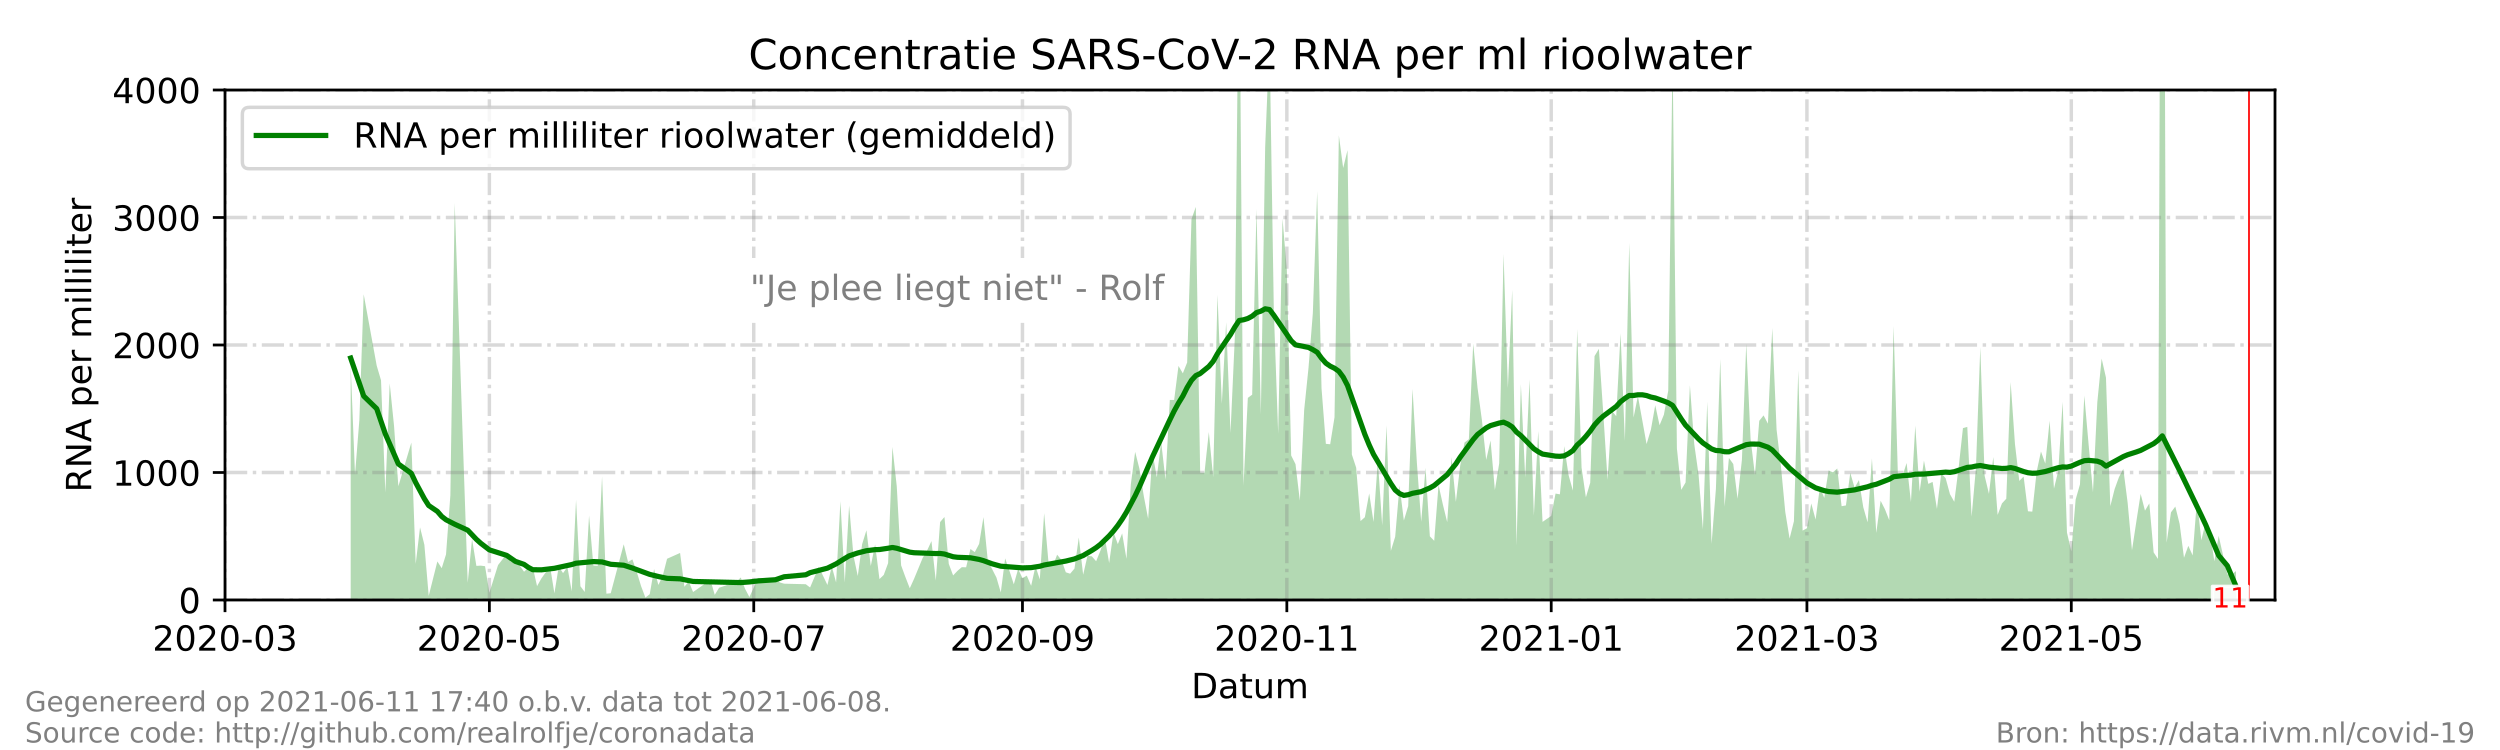 <?xml version="1.0" encoding="utf-8" standalone="no"?>
<!DOCTYPE svg PUBLIC "-//W3C//DTD SVG 1.1//EN"
  "http://www.w3.org/Graphics/SVG/1.1/DTD/svg11.dtd">
<!-- Created with matplotlib (https://matplotlib.org/) -->
<svg height="216pt" version="1.1" viewBox="0 0 720 216" width="720pt" xmlns="http://www.w3.org/2000/svg" xmlns:xlink="http://www.w3.org/1999/xlink">
 <defs>
  <style type="text/css">*{stroke-linecap:butt;stroke-linejoin:round;}</style>
 </defs>
 <g id="figure_1">
  <g id="patch_1">
   <path d="M 0 216 
L 720 216 
L 720 0 
L 0 0 
z
" style="fill:#ffffff;"/>
  </g>
  <g id="axes_1">
   <g id="patch_2">
    <path d="M 64.8 172.8 
L 655.2 172.8 
L 655.2 25.92 
L 64.8 25.92 
z
" style="fill:#ffffff;"/>
   </g>
   <g id="PolyCollection_1">
    <path clip-path="url(#p2897240d77)" d="M 100.998 172.8 
L 100.998 172.8 
L 102.246 172.8 
L 103.494 172.8 
L 104.742 172.8 
L 108.487 172.8 
L 109.735 172.8 
L 110.984 172.8 
L 112.232 172.8 
L 113.48 172.8 
L 114.728 172.8 
L 118.473 172.8 
L 119.721 172.8 
L 120.969 172.8 
L 122.217 172.8 
L 123.466 172.8 
L 125.962 172.8 
L 127.21 172.8 
L 128.458 172.8 
L 129.707 172.8 
L 130.955 172.8 
L 134.699 172.8 
L 135.948 172.8 
L 137.196 172.8 
L 138.444 172.8 
L 139.692 172.8 
L 140.94 172.8 
L 143.437 172.8 
L 145.933 172.8 
L 147.181 172.8 
L 148.43 172.8 
L 150.926 172.8 
L 152.174 172.8 
L 153.422 172.8 
L 154.671 172.8 
L 155.919 172.8 
L 158.415 172.8 
L 159.663 172.8 
L 160.912 172.8 
L 162.16 172.8 
L 163.408 172.8 
L 164.656 172.8 
L 165.904 172.8 
L 167.153 172.8 
L 168.401 172.8 
L 169.649 172.8 
L 170.897 172.8 
L 172.145 172.8 
L 173.394 172.8 
L 174.642 172.8 
L 175.89 172.8 
L 179.635 172.8 
L 180.883 172.8 
L 182.131 172.8 
L 183.379 172.8 
L 184.627 172.8 
L 185.876 172.8 
L 187.124 172.8 
L 188.372 172.8 
L 189.62 172.8 
L 190.868 172.8 
L 192.117 172.8 
L 195.861 172.8 
L 197.11 172.8 
L 198.358 172.8 
L 199.606 172.8 
L 204.599 172.8 
L 205.847 172.8 
L 207.095 172.8 
L 212.088 172.8 
L 213.336 172.8 
L 214.584 172.8 
L 215.833 172.8 
L 218.329 172.8 
L 223.322 172.8 
L 224.57 172.8 
L 225.818 172.8 
L 232.059 172.8 
L 233.307 172.8 
L 235.804 172.8 
L 238.3 172.8 
L 239.548 172.8 
L 240.797 172.8 
L 242.045 172.8 
L 243.293 172.8 
L 244.541 172.8 
L 245.789 172.8 
L 247.038 172.8 
L 248.286 172.8 
L 249.534 172.8 
L 250.782 172.8 
L 252.03 172.8 
L 253.279 172.8 
L 254.527 172.8 
L 255.775 172.8 
L 257.023 172.8 
L 258.271 172.8 
L 259.52 172.8 
L 260.768 172.8 
L 262.016 172.8 
L 263.264 172.8 
L 265.761 172.8 
L 267.009 172.8 
L 268.257 172.8 
L 269.505 172.8 
L 270.753 172.8 
L 272.002 172.8 
L 273.25 172.8 
L 274.498 172.8 
L 275.746 172.8 
L 276.995 172.8 
L 278.243 172.8 
L 279.491 172.8 
L 280.739 172.8 
L 281.987 172.8 
L 283.236 172.8 
L 284.484 172.8 
L 285.732 172.8 
L 286.98 172.8 
L 288.228 172.8 
L 289.477 172.8 
L 290.725 172.8 
L 291.973 172.8 
L 293.221 172.8 
L 294.469 172.8 
L 295.718 172.8 
L 296.966 172.8 
L 298.214 172.8 
L 299.462 172.8 
L 300.71 172.8 
L 301.959 172.8 
L 303.207 172.8 
L 304.455 172.8 
L 305.703 172.8 
L 306.951 172.8 
L 308.2 172.8 
L 309.448 172.8 
L 310.696 172.8 
L 311.944 172.8 
L 313.192 172.8 
L 314.441 172.8 
L 315.689 172.8 
L 316.937 172.8 
L 318.185 172.8 
L 319.433 172.8 
L 320.682 172.8 
L 321.93 172.8 
L 323.178 172.8 
L 324.426 172.8 
L 325.674 172.8 
L 326.923 172.8 
L 328.171 172.8 
L 329.419 172.8 
L 330.667 172.8 
L 331.915 172.8 
L 333.164 172.8 
L 334.412 172.8 
L 335.66 172.8 
L 336.908 172.8 
L 338.156 172.8 
L 339.405 172.8 
L 340.653 172.8 
L 341.901 172.8 
L 343.149 172.8 
L 344.397 172.8 
L 345.646 172.8 
L 346.894 172.8 
L 348.142 172.8 
L 349.39 172.8 
L 350.638 172.8 
L 351.887 172.8 
L 353.135 172.8 
L 354.383 172.8 
L 355.631 172.8 
L 356.879 172.8 
L 358.128 172.8 
L 359.376 172.8 
L 360.624 172.8 
L 361.872 172.8 
L 363.121 172.8 
L 364.369 172.8 
L 365.617 172.8 
L 366.865 172.8 
L 368.113 172.8 
L 369.362 172.8 
L 370.61 172.8 
L 371.858 172.8 
L 373.106 172.8 
L 374.354 172.8 
L 375.603 172.8 
L 376.851 172.8 
L 378.099 172.8 
L 379.347 172.8 
L 380.595 172.8 
L 381.844 172.8 
L 383.092 172.8 
L 384.34 172.8 
L 385.588 172.8 
L 386.836 172.8 
L 388.085 172.8 
L 389.333 172.8 
L 390.581 172.8 
L 391.829 172.8 
L 393.077 172.8 
L 394.326 172.8 
L 395.574 172.8 
L 396.822 172.8 
L 398.07 172.8 
L 399.318 172.8 
L 400.567 172.8 
L 401.815 172.8 
L 403.063 172.8 
L 404.311 172.8 
L 405.559 172.8 
L 406.808 172.8 
L 408.056 172.8 
L 409.304 172.8 
L 410.552 172.8 
L 411.8 172.8 
L 413.049 172.8 
L 414.297 172.8 
L 415.545 172.8 
L 416.793 172.8 
L 418.041 172.8 
L 419.29 172.8 
L 420.538 172.8 
L 421.786 172.8 
L 423.034 172.8 
L 424.282 172.8 
L 425.531 172.8 
L 426.779 172.8 
L 428.027 172.8 
L 429.275 172.8 
L 430.523 172.8 
L 431.772 172.8 
L 433.02 172.8 
L 434.268 172.8 
L 435.516 172.8 
L 436.764 172.8 
L 438.013 172.8 
L 439.261 172.8 
L 440.509 172.8 
L 441.757 172.8 
L 443.005 172.8 
L 444.254 172.8 
L 446.75 172.8 
L 447.998 172.8 
L 449.247 172.8 
L 450.495 172.8 
L 451.743 172.8 
L 452.991 172.8 
L 454.239 172.8 
L 455.488 172.8 
L 456.736 172.8 
L 457.984 172.8 
L 459.232 172.8 
L 460.48 172.8 
L 461.729 172.8 
L 462.977 172.8 
L 464.225 172.8 
L 465.473 172.8 
L 466.721 172.8 
L 467.97 172.8 
L 469.218 172.8 
L 470.466 172.8 
L 471.714 172.8 
L 472.962 172.8 
L 474.211 172.8 
L 475.459 172.8 
L 476.707 172.8 
L 477.955 172.8 
L 479.203 172.8 
L 480.452 172.8 
L 481.7 172.8 
L 482.948 172.8 
L 484.196 172.8 
L 485.444 172.8 
L 486.693 172.8 
L 487.941 172.8 
L 489.189 172.8 
L 490.437 172.8 
L 491.685 172.8 
L 492.934 172.8 
L 494.182 172.8 
L 495.43 172.8 
L 496.678 172.8 
L 497.926 172.8 
L 499.175 172.8 
L 500.423 172.8 
L 501.671 172.8 
L 502.919 172.8 
L 504.167 172.8 
L 505.416 172.8 
L 506.664 172.8 
L 507.912 172.8 
L 509.16 172.8 
L 510.408 172.8 
L 511.657 172.8 
L 512.905 172.8 
L 514.153 172.8 
L 515.401 172.8 
L 516.649 172.8 
L 517.898 172.8 
L 519.146 172.8 
L 520.394 172.8 
L 521.642 172.8 
L 522.89 172.8 
L 524.139 172.8 
L 525.387 172.8 
L 526.635 172.8 
L 527.883 172.8 
L 529.132 172.8 
L 530.38 172.8 
L 531.628 172.8 
L 532.876 172.8 
L 534.124 172.8 
L 535.373 172.8 
L 536.621 172.8 
L 537.869 172.8 
L 539.117 172.8 
L 540.365 172.8 
L 541.614 172.8 
L 542.862 172.8 
L 544.11 172.8 
L 545.358 172.8 
L 546.606 172.8 
L 547.855 172.8 
L 549.103 172.8 
L 550.351 172.8 
L 551.599 172.8 
L 552.847 172.8 
L 554.096 172.8 
L 555.344 172.8 
L 556.592 172.8 
L 557.84 172.8 
L 559.088 172.8 
L 560.337 172.8 
L 561.585 172.8 
L 562.833 172.8 
L 564.081 172.8 
L 565.329 172.8 
L 566.578 172.8 
L 567.826 172.8 
L 569.074 172.8 
L 570.322 172.8 
L 571.57 172.8 
L 572.819 172.8 
L 574.067 172.8 
L 575.315 172.8 
L 576.563 172.8 
L 577.811 172.8 
L 579.06 172.8 
L 580.308 172.8 
L 581.556 172.8 
L 582.804 172.8 
L 584.052 172.8 
L 585.301 172.8 
L 586.549 172.8 
L 587.797 172.8 
L 589.045 172.8 
L 590.293 172.8 
L 591.542 172.8 
L 592.79 172.8 
L 594.038 172.8 
L 595.286 172.8 
L 596.534 172.8 
L 597.783 172.8 
L 599.031 172.8 
L 600.279 172.8 
L 601.527 172.8 
L 602.775 172.8 
L 604.024 172.8 
L 605.272 172.8 
L 606.52 172.8 
L 607.768 172.8 
L 609.016 172.8 
L 610.265 172.8 
L 611.513 172.8 
L 612.761 172.8 
L 614.009 172.8 
L 615.258 172.8 
L 616.506 172.8 
L 617.754 172.8 
L 619.002 172.8 
L 620.25 172.8 
L 621.499 172.8 
L 622.747 172.8 
L 623.995 172.8 
L 625.243 172.8 
L 626.491 172.8 
L 627.74 172.8 
L 628.988 172.8 
L 630.236 172.8 
L 631.484 172.8 
L 632.732 172.8 
L 633.981 172.8 
L 635.229 172.8 
L 636.477 172.8 
L 637.725 172.8 
L 638.973 172.8 
L 641.47 172.8 
L 642.718 172.8 
L 643.966 172.8 
L 643.966 172.8 
L 643.966 164.481 
L 642.718 165.452 
L 641.47 165.404 
L 638.973 154.305 
L 637.725 161.66 
L 636.477 153.131 
L 635.229 150.402 
L 633.981 155.621 
L 632.732 143.826 
L 631.484 159.96 
L 630.236 157.186 
L 628.988 160.64 
L 627.74 150.914 
L 626.491 145.896 
L 625.243 147.552 
L 623.995 156.279 
L 622.747 -185.101 
L 621.499 160.982 
L 620.25 159.085 
L 619.002 144.98 
L 617.754 147.073 
L 616.506 142.245 
L 615.258 150.258 
L 614.009 158.486 
L 612.761 144.8 
L 611.513 135.033 
L 610.265 137.395 
L 609.016 140.844 
L 607.768 145.791 
L 606.52 108.764 
L 605.272 103.274 
L 604.024 115.867 
L 602.775 141.75 
L 601.527 128.094 
L 600.279 113.946 
L 599.031 139.508 
L 597.783 143.867 
L 596.534 158.805 
L 595.286 153.369 
L 594.038 115.734 
L 592.79 135.557 
L 591.542 140.719 
L 590.293 121.156 
L 589.045 133.518 
L 587.797 130.022 
L 586.549 135.888 
L 585.301 147.349 
L 584.052 147.25 
L 582.804 137.25 
L 581.556 138.498 
L 580.308 127.878 
L 579.06 110.025 
L 577.811 143.629 
L 576.563 144.987 
L 575.315 148.303 
L 574.067 131.619 
L 572.819 142.225 
L 571.57 137.005 
L 570.322 100.01 
L 569.074 134.671 
L 567.826 148.807 
L 566.578 122.941 
L 565.329 123.294 
L 564.081 134.731 
L 562.833 144.523 
L 561.585 142.307 
L 560.337 137.709 
L 559.088 136.336 
L 557.84 146.565 
L 556.592 138.795 
L 555.344 139.349 
L 554.096 132.654 
L 552.847 141.625 
L 551.599 122.591 
L 550.351 144.581 
L 549.103 133.344 
L 547.855 137.279 
L 546.606 137.381 
L 545.358 93.867 
L 544.11 149.84 
L 542.862 146.663 
L 541.614 144.207 
L 540.365 153.48 
L 539.117 132.014 
L 537.869 150.43 
L 536.621 146.066 
L 535.373 138.277 
L 534.124 140.477 
L 532.876 136.178 
L 531.628 145.566 
L 530.38 145.786 
L 529.132 134.927 
L 527.883 136.024 
L 526.635 135.503 
L 525.387 143.415 
L 524.139 140.252 
L 522.89 149.636 
L 521.642 144.992 
L 520.394 152.139 
L 519.146 152.825 
L 517.898 106.633 
L 516.649 150.115 
L 515.401 155.114 
L 514.153 147.421 
L 512.905 134.275 
L 511.657 123.744 
L 510.408 94.473 
L 509.16 122.019 
L 507.912 119.633 
L 506.664 121.197 
L 505.416 136.751 
L 504.167 126.442 
L 502.919 98.963 
L 501.671 132.442 
L 500.423 143.637 
L 499.175 133.632 
L 497.926 131.888 
L 496.678 145.905 
L 495.43 103.409 
L 494.182 140.758 
L 492.934 156.627 
L 491.685 115.696 
L 490.437 152.472 
L 489.189 136.729 
L 487.941 127.887 
L 486.693 110.957 
L 485.444 138.963 
L 484.196 141.078 
L 482.948 129.157 
L 481.7 15.712 
L 480.452 112.532 
L 479.203 119.426 
L 477.955 122.47 
L 476.707 116.699 
L 475.459 123.747 
L 474.211 127.896 
L 472.962 120.973 
L 471.714 114.08 
L 470.466 120.246 
L 469.218 69.951 
L 467.97 126.996 
L 466.721 95.988 
L 465.473 119.861 
L 464.225 118.32 
L 462.977 138.177 
L 461.729 118.839 
L 460.48 100.462 
L 459.232 102.561 
L 457.984 139.025 
L 456.736 143.231 
L 455.488 134.647 
L 454.239 94.723 
L 452.991 141.293 
L 451.743 136.796 
L 450.495 128.506 
L 449.247 142.372 
L 447.998 142.148 
L 446.75 148.584 
L 444.254 150.305 
L 443.005 124.142 
L 441.757 148.468 
L 440.509 109.286 
L 439.261 137.522 
L 438.013 110.628 
L 436.764 157.086 
L 435.516 83.455 
L 434.268 111.754 
L 433.02 73.117 
L 431.772 133.435 
L 430.523 141.108 
L 429.275 126.858 
L 428.027 132.451 
L 426.779 120.917 
L 425.531 111.695 
L 424.282 98.992 
L 423.034 126.495 
L 421.786 127.446 
L 420.538 134.093 
L 419.29 144.539 
L 418.041 131.685 
L 416.793 150.377 
L 415.545 145.287 
L 414.297 139.693 
L 413.049 155.752 
L 411.8 154.458 
L 410.552 134.724 
L 409.304 150.286 
L 408.056 133.218 
L 406.808 112.011 
L 405.559 145.753 
L 404.311 149.911 
L 403.063 139.843 
L 401.815 154.57 
L 400.567 158.651 
L 399.318 122.541 
L 398.07 151.34 
L 396.822 132.596 
L 395.574 150.302 
L 394.326 142.11 
L 393.077 148.963 
L 391.829 150.069 
L 390.581 134.701 
L 389.333 130.902 
L 388.085 43.241 
L 386.836 48.397 
L 385.588 38.977 
L 384.34 120.182 
L 383.092 127.946 
L 381.844 127.82 
L 380.595 111.771 
L 379.347 55.126 
L 378.099 90.137 
L 376.851 105.932 
L 375.603 118.055 
L 374.354 144.185 
L 373.106 133.664 
L 371.858 131.186 
L 370.61 77.782 
L 369.362 62.993 
L 368.113 124.886 
L 366.865 89.681 
L 365.617 11.011 
L 364.369 42.341 
L 363.121 119.391 
L 361.872 60.166 
L 360.624 113.669 
L 359.376 114.587 
L 358.128 139.859 
L 356.879 -22.679 
L 355.631 97.176 
L 354.383 124.696 
L 353.135 92.805 
L 351.887 116.29 
L 350.638 84.915 
L 349.39 137.417 
L 348.142 124.438 
L 346.894 136.154 
L 345.646 136.13 
L 344.397 59.585 
L 343.149 63.094 
L 341.901 104.391 
L 340.653 107.518 
L 339.405 105.396 
L 338.156 115.183 
L 336.908 115.189 
L 335.66 138.174 
L 334.412 127.216 
L 333.164 137.479 
L 331.915 130.384 
L 330.667 149.41 
L 329.419 142.908 
L 328.171 135.057 
L 326.923 130.13 
L 325.674 139.512 
L 324.426 160.951 
L 323.178 153.627 
L 321.93 156.722 
L 320.682 153.248 
L 319.433 162.16 
L 318.185 154.785 
L 316.937 158.549 
L 315.689 161.634 
L 314.441 160.213 
L 313.192 160.108 
L 311.944 165.529 
L 310.696 154.798 
L 309.448 163.753 
L 308.2 165.228 
L 306.951 164.822 
L 305.703 161.259 
L 304.455 159.761 
L 303.207 162.996 
L 301.959 161.887 
L 300.71 147.794 
L 299.462 166.873 
L 298.214 163.08 
L 296.966 168.724 
L 295.718 165.777 
L 294.469 166.49 
L 293.221 163.888 
L 291.973 168.283 
L 290.725 164.4 
L 289.477 160.817 
L 288.228 170.634 
L 286.98 166.35 
L 285.732 163.897 
L 284.484 161.468 
L 283.236 148.932 
L 281.987 156.643 
L 280.739 159.018 
L 279.491 158.112 
L 278.243 163.384 
L 276.995 163.349 
L 275.746 164.412 
L 274.498 165.721 
L 273.25 162.396 
L 272.002 148.895 
L 270.753 150.352 
L 269.505 167.189 
L 268.257 155.83 
L 267.009 158.553 
L 265.761 160.618 
L 263.264 166.668 
L 262.016 169.422 
L 260.768 166.227 
L 259.52 162.817 
L 258.271 140.103 
L 257.023 128.695 
L 255.775 162.183 
L 254.527 165.566 
L 253.279 166.778 
L 252.03 156.798 
L 250.782 163.008 
L 249.534 152.71 
L 248.286 156.739 
L 247.038 165.897 
L 245.789 159.985 
L 244.541 145.609 
L 243.293 167.769 
L 242.045 144.33 
L 240.797 167.749 
L 239.548 163.124 
L 238.3 168.479 
L 235.804 163.253 
L 233.307 169.201 
L 232.059 168.254 
L 225.818 168.1 
L 224.57 167.733 
L 223.322 166.411 
L 218.329 166.484 
L 215.833 171.955 
L 214.584 169.587 
L 213.336 166.319 
L 212.088 167.586 
L 207.095 169.275 
L 205.847 171.331 
L 204.599 166.998 
L 199.606 170.505 
L 198.358 167.451 
L 197.11 168.981 
L 195.861 159.25 
L 192.117 160.927 
L 190.868 165.816 
L 189.62 168.476 
L 188.372 163.895 
L 187.124 171.129 
L 185.876 172.102 
L 184.627 168.798 
L 183.379 164.685 
L 182.131 161.092 
L 180.883 161.87 
L 179.635 156.753 
L 175.89 170.854 
L 174.642 170.976 
L 173.394 137.218 
L 172.145 162.977 
L 170.897 162.895 
L 169.649 148.491 
L 168.401 170.487 
L 167.153 168.834 
L 165.904 143.96 
L 164.656 170.303 
L 163.408 163.29 
L 162.16 165.052 
L 160.912 163.198 
L 159.663 170.891 
L 158.415 163.069 
L 155.919 166.59 
L 154.671 168.807 
L 153.422 163.295 
L 152.174 163.534 
L 150.926 164.648 
L 148.43 161.123 
L 147.181 161.851 
L 145.933 159.528 
L 143.437 162.739 
L 140.94 170.707 
L 139.692 163.069 
L 138.444 162.901 
L 137.196 162.975 
L 135.948 155.233 
L 134.699 167.843 
L 130.955 58.454 
L 129.707 142.646 
L 128.458 159.659 
L 127.21 163.644 
L 125.962 161.692 
L 123.466 171.625 
L 122.217 156.871 
L 120.969 151.882 
L 119.721 162.402 
L 118.473 127.456 
L 114.728 140.046 
L 113.48 122.622 
L 112.232 110.402 
L 110.984 141.895 
L 109.735 109.531 
L 108.487 105.296 
L 104.742 84.758 
L 103.494 120.996 
L 102.246 136.657 
L 100.998 105.345 
z
" style="fill:#008000;fill-opacity:0.3;"/>
   </g>
   <g id="matplotlib.axis_1">
    <g id="xtick_1">
     <g id="line2d_1">
      <path clip-path="url(#p2897240d77)" d="M 64.8 172.8 
L 64.8 25.92 
" style="fill:none;stroke:#808080;stroke-dasharray:6.4,1.6,1,1.6;stroke-dashoffset:0;stroke-opacity:0.3;"/>
     </g>
     <g id="line2d_2">
      <defs>
       <path d="M 0 0 
L 0 3.5 
" id="mb6dbb32391" style="stroke:#000000;stroke-width:0.8;"/>
      </defs>
      <g>
       <use style="stroke:#000000;stroke-width:0.8;" x="64.8" xlink:href="#mb6dbb32391" y="172.8"/>
      </g>
     </g>
     <g id="text_1">
      <!-- 2020-03 -->
      <g transform="translate(43.909 187.398)scale(0.1 -0.1)">
       <defs>
        <path d="M 19.188 8.297 
L 53.609 8.297 
L 53.609 0 
L 7.328 0 
L 7.328 8.297 
Q 12.938 14.109 22.625 23.891 
Q 32.328 33.688 34.812 36.531 
Q 39.547 41.844 41.422 45.531 
Q 43.312 49.219 43.312 52.781 
Q 43.312 58.594 39.234 62.25 
Q 35.156 65.922 28.609 65.922 
Q 23.969 65.922 18.812 64.312 
Q 13.672 62.703 7.812 59.422 
L 7.812 69.391 
Q 13.766 71.781 18.938 73 
Q 24.125 74.219 28.422 74.219 
Q 39.75 74.219 46.484 68.547 
Q 53.219 62.891 53.219 53.422 
Q 53.219 48.922 51.531 44.891 
Q 49.859 40.875 45.406 35.406 
Q 44.188 33.984 37.641 27.219 
Q 31.109 20.453 19.188 8.297 
z
" id="DejaVuSans-50"/>
        <path d="M 31.781 66.406 
Q 24.172 66.406 20.328 58.906 
Q 16.5 51.422 16.5 36.375 
Q 16.5 21.391 20.328 13.891 
Q 24.172 6.391 31.781 6.391 
Q 39.453 6.391 43.281 13.891 
Q 47.125 21.391 47.125 36.375 
Q 47.125 51.422 43.281 58.906 
Q 39.453 66.406 31.781 66.406 
z
M 31.781 74.219 
Q 44.047 74.219 50.516 64.516 
Q 56.984 54.828 56.984 36.375 
Q 56.984 17.969 50.516 8.266 
Q 44.047 -1.422 31.781 -1.422 
Q 19.531 -1.422 13.062 8.266 
Q 6.594 17.969 6.594 36.375 
Q 6.594 54.828 13.062 64.516 
Q 19.531 74.219 31.781 74.219 
z
" id="DejaVuSans-48"/>
        <path d="M 4.891 31.391 
L 31.203 31.391 
L 31.203 23.391 
L 4.891 23.391 
z
" id="DejaVuSans-45"/>
        <path d="M 40.578 39.312 
Q 47.656 37.797 51.625 33 
Q 55.609 28.219 55.609 21.188 
Q 55.609 10.406 48.188 4.484 
Q 40.766 -1.422 27.094 -1.422 
Q 22.516 -1.422 17.656 -0.516 
Q 12.797 0.391 7.625 2.203 
L 7.625 11.719 
Q 11.719 9.328 16.594 8.109 
Q 21.484 6.891 26.812 6.891 
Q 36.078 6.891 40.938 10.547 
Q 45.797 14.203 45.797 21.188 
Q 45.797 27.641 41.281 31.266 
Q 36.766 34.906 28.719 34.906 
L 20.219 34.906 
L 20.219 43.016 
L 29.109 43.016 
Q 36.375 43.016 40.234 45.922 
Q 44.094 48.828 44.094 54.297 
Q 44.094 59.906 40.109 62.906 
Q 36.141 65.922 28.719 65.922 
Q 24.656 65.922 20.016 65.031 
Q 15.375 64.156 9.812 62.312 
L 9.812 71.094 
Q 15.438 72.656 20.344 73.438 
Q 25.25 74.219 29.594 74.219 
Q 40.828 74.219 47.359 69.109 
Q 53.906 64.016 53.906 55.328 
Q 53.906 49.266 50.438 45.094 
Q 46.969 40.922 40.578 39.312 
z
" id="DejaVuSans-51"/>
       </defs>
       <use xlink:href="#DejaVuSans-50"/>
       <use x="63.623" xlink:href="#DejaVuSans-48"/>
       <use x="127.246" xlink:href="#DejaVuSans-50"/>
       <use x="190.869" xlink:href="#DejaVuSans-48"/>
       <use x="254.492" xlink:href="#DejaVuSans-45"/>
       <use x="290.576" xlink:href="#DejaVuSans-48"/>
       <use x="354.199" xlink:href="#DejaVuSans-51"/>
      </g>
     </g>
    </g>
    <g id="xtick_2">
     <g id="line2d_3">
      <path clip-path="url(#p2897240d77)" d="M 140.94 172.8 
L 140.94 25.92 
" style="fill:none;stroke:#808080;stroke-dasharray:6.4,1.6,1,1.6;stroke-dashoffset:0;stroke-opacity:0.3;"/>
     </g>
     <g id="line2d_4">
      <g>
       <use style="stroke:#000000;stroke-width:0.8;" x="140.94" xlink:href="#mb6dbb32391" y="172.8"/>
      </g>
     </g>
     <g id="text_2">
      <!-- 2020-05 -->
      <g transform="translate(120.049 187.398)scale(0.1 -0.1)">
       <defs>
        <path d="M 10.797 72.906 
L 49.516 72.906 
L 49.516 64.594 
L 19.828 64.594 
L 19.828 46.734 
Q 21.969 47.469 24.109 47.828 
Q 26.266 48.188 28.422 48.188 
Q 40.625 48.188 47.75 41.5 
Q 54.891 34.812 54.891 23.391 
Q 54.891 11.625 47.562 5.094 
Q 40.234 -1.422 26.906 -1.422 
Q 22.312 -1.422 17.547 -0.641 
Q 12.797 0.141 7.719 1.703 
L 7.719 11.625 
Q 12.109 9.234 16.797 8.062 
Q 21.484 6.891 26.703 6.891 
Q 35.156 6.891 40.078 11.328 
Q 45.016 15.766 45.016 23.391 
Q 45.016 31 40.078 35.438 
Q 35.156 39.891 26.703 39.891 
Q 22.75 39.891 18.812 39.016 
Q 14.891 38.141 10.797 36.281 
z
" id="DejaVuSans-53"/>
       </defs>
       <use xlink:href="#DejaVuSans-50"/>
       <use x="63.623" xlink:href="#DejaVuSans-48"/>
       <use x="127.246" xlink:href="#DejaVuSans-50"/>
       <use x="190.869" xlink:href="#DejaVuSans-48"/>
       <use x="254.492" xlink:href="#DejaVuSans-45"/>
       <use x="290.576" xlink:href="#DejaVuSans-48"/>
       <use x="354.199" xlink:href="#DejaVuSans-53"/>
      </g>
     </g>
    </g>
    <g id="xtick_3">
     <g id="line2d_5">
      <path clip-path="url(#p2897240d77)" d="M 217.081 172.8 
L 217.081 25.92 
" style="fill:none;stroke:#808080;stroke-dasharray:6.4,1.6,1,1.6;stroke-dashoffset:0;stroke-opacity:0.3;"/>
     </g>
     <g id="line2d_6">
      <g>
       <use style="stroke:#000000;stroke-width:0.8;" x="217.081" xlink:href="#mb6dbb32391" y="172.8"/>
      </g>
     </g>
     <g id="text_3">
      <!-- 2020-07 -->
      <g transform="translate(196.189 187.398)scale(0.1 -0.1)">
       <defs>
        <path d="M 8.203 72.906 
L 55.078 72.906 
L 55.078 68.703 
L 28.609 0 
L 18.312 0 
L 43.219 64.594 
L 8.203 64.594 
z
" id="DejaVuSans-55"/>
       </defs>
       <use xlink:href="#DejaVuSans-50"/>
       <use x="63.623" xlink:href="#DejaVuSans-48"/>
       <use x="127.246" xlink:href="#DejaVuSans-50"/>
       <use x="190.869" xlink:href="#DejaVuSans-48"/>
       <use x="254.492" xlink:href="#DejaVuSans-45"/>
       <use x="290.576" xlink:href="#DejaVuSans-48"/>
       <use x="354.199" xlink:href="#DejaVuSans-55"/>
      </g>
     </g>
    </g>
    <g id="xtick_4">
     <g id="line2d_7">
      <path clip-path="url(#p2897240d77)" d="M 294.469 172.8 
L 294.469 25.92 
" style="fill:none;stroke:#808080;stroke-dasharray:6.4,1.6,1,1.6;stroke-dashoffset:0;stroke-opacity:0.3;"/>
     </g>
     <g id="line2d_8">
      <g>
       <use style="stroke:#000000;stroke-width:0.8;" x="294.469" xlink:href="#mb6dbb32391" y="172.8"/>
      </g>
     </g>
     <g id="text_4">
      <!-- 2020-09 -->
      <g transform="translate(273.578 187.398)scale(0.1 -0.1)">
       <defs>
        <path d="M 10.984 1.516 
L 10.984 10.5 
Q 14.703 8.734 18.5 7.812 
Q 22.312 6.891 25.984 6.891 
Q 35.75 6.891 40.891 13.453 
Q 46.047 20.016 46.781 33.406 
Q 43.953 29.203 39.594 26.953 
Q 35.25 24.703 29.984 24.703 
Q 19.047 24.703 12.672 31.312 
Q 6.297 37.938 6.297 49.422 
Q 6.297 60.641 12.938 67.422 
Q 19.578 74.219 30.609 74.219 
Q 43.266 74.219 49.922 64.516 
Q 56.594 54.828 56.594 36.375 
Q 56.594 19.141 48.406 8.859 
Q 40.234 -1.422 26.422 -1.422 
Q 22.703 -1.422 18.891 -0.688 
Q 15.094 0.047 10.984 1.516 
z
M 30.609 32.422 
Q 37.25 32.422 41.125 36.953 
Q 45.016 41.5 45.016 49.422 
Q 45.016 57.281 41.125 61.844 
Q 37.25 66.406 30.609 66.406 
Q 23.969 66.406 20.094 61.844 
Q 16.219 57.281 16.219 49.422 
Q 16.219 41.5 20.094 36.953 
Q 23.969 32.422 30.609 32.422 
z
" id="DejaVuSans-57"/>
       </defs>
       <use xlink:href="#DejaVuSans-50"/>
       <use x="63.623" xlink:href="#DejaVuSans-48"/>
       <use x="127.246" xlink:href="#DejaVuSans-50"/>
       <use x="190.869" xlink:href="#DejaVuSans-48"/>
       <use x="254.492" xlink:href="#DejaVuSans-45"/>
       <use x="290.576" xlink:href="#DejaVuSans-48"/>
       <use x="354.199" xlink:href="#DejaVuSans-57"/>
      </g>
     </g>
    </g>
    <g id="xtick_5">
     <g id="line2d_9">
      <path clip-path="url(#p2897240d77)" d="M 370.61 172.8 
L 370.61 25.92 
" style="fill:none;stroke:#808080;stroke-dasharray:6.4,1.6,1,1.6;stroke-dashoffset:0;stroke-opacity:0.3;"/>
     </g>
     <g id="line2d_10">
      <g>
       <use style="stroke:#000000;stroke-width:0.8;" x="370.61" xlink:href="#mb6dbb32391" y="172.8"/>
      </g>
     </g>
     <g id="text_5">
      <!-- 2020-11 -->
      <g transform="translate(349.718 187.398)scale(0.1 -0.1)">
       <defs>
        <path d="M 12.406 8.297 
L 28.516 8.297 
L 28.516 63.922 
L 10.984 60.406 
L 10.984 69.391 
L 28.422 72.906 
L 38.281 72.906 
L 38.281 8.297 
L 54.391 8.297 
L 54.391 0 
L 12.406 0 
z
" id="DejaVuSans-49"/>
       </defs>
       <use xlink:href="#DejaVuSans-50"/>
       <use x="63.623" xlink:href="#DejaVuSans-48"/>
       <use x="127.246" xlink:href="#DejaVuSans-50"/>
       <use x="190.869" xlink:href="#DejaVuSans-48"/>
       <use x="254.492" xlink:href="#DejaVuSans-45"/>
       <use x="290.576" xlink:href="#DejaVuSans-49"/>
       <use x="354.199" xlink:href="#DejaVuSans-49"/>
      </g>
     </g>
    </g>
    <g id="xtick_6">
     <g id="line2d_11">
      <path clip-path="url(#p2897240d77)" d="M 446.75 172.8 
L 446.75 25.92 
" style="fill:none;stroke:#808080;stroke-dasharray:6.4,1.6,1,1.6;stroke-dashoffset:0;stroke-opacity:0.3;"/>
     </g>
     <g id="line2d_12">
      <g>
       <use style="stroke:#000000;stroke-width:0.8;" x="446.75" xlink:href="#mb6dbb32391" y="172.8"/>
      </g>
     </g>
     <g id="text_6">
      <!-- 2021-01 -->
      <g transform="translate(425.859 187.398)scale(0.1 -0.1)">
       <use xlink:href="#DejaVuSans-50"/>
       <use x="63.623" xlink:href="#DejaVuSans-48"/>
       <use x="127.246" xlink:href="#DejaVuSans-50"/>
       <use x="190.869" xlink:href="#DejaVuSans-49"/>
       <use x="254.492" xlink:href="#DejaVuSans-45"/>
       <use x="290.576" xlink:href="#DejaVuSans-48"/>
       <use x="354.199" xlink:href="#DejaVuSans-49"/>
      </g>
     </g>
    </g>
    <g id="xtick_7">
     <g id="line2d_13">
      <path clip-path="url(#p2897240d77)" d="M 520.394 172.8 
L 520.394 25.92 
" style="fill:none;stroke:#808080;stroke-dasharray:6.4,1.6,1,1.6;stroke-dashoffset:0;stroke-opacity:0.3;"/>
     </g>
     <g id="line2d_14">
      <g>
       <use style="stroke:#000000;stroke-width:0.8;" x="520.394" xlink:href="#mb6dbb32391" y="172.8"/>
      </g>
     </g>
     <g id="text_7">
      <!-- 2021-03 -->
      <g transform="translate(499.503 187.398)scale(0.1 -0.1)">
       <use xlink:href="#DejaVuSans-50"/>
       <use x="63.623" xlink:href="#DejaVuSans-48"/>
       <use x="127.246" xlink:href="#DejaVuSans-50"/>
       <use x="190.869" xlink:href="#DejaVuSans-49"/>
       <use x="254.492" xlink:href="#DejaVuSans-45"/>
       <use x="290.576" xlink:href="#DejaVuSans-48"/>
       <use x="354.199" xlink:href="#DejaVuSans-51"/>
      </g>
     </g>
    </g>
    <g id="xtick_8">
     <g id="line2d_15">
      <path clip-path="url(#p2897240d77)" d="M 596.534 172.8 
L 596.534 25.92 
" style="fill:none;stroke:#808080;stroke-dasharray:6.4,1.6,1,1.6;stroke-dashoffset:0;stroke-opacity:0.3;"/>
     </g>
     <g id="line2d_16">
      <g>
       <use style="stroke:#000000;stroke-width:0.8;" x="596.534" xlink:href="#mb6dbb32391" y="172.8"/>
      </g>
     </g>
     <g id="text_8">
      <!-- 2021-05 -->
      <g transform="translate(575.643 187.398)scale(0.1 -0.1)">
       <use xlink:href="#DejaVuSans-50"/>
       <use x="63.623" xlink:href="#DejaVuSans-48"/>
       <use x="127.246" xlink:href="#DejaVuSans-50"/>
       <use x="190.869" xlink:href="#DejaVuSans-49"/>
       <use x="254.492" xlink:href="#DejaVuSans-45"/>
       <use x="290.576" xlink:href="#DejaVuSans-48"/>
       <use x="354.199" xlink:href="#DejaVuSans-53"/>
      </g>
     </g>
    </g>
    <g id="text_9">
     <!-- Datum -->
     <g transform="translate(343.087 201.077)scale(0.1 -0.1)">
      <defs>
       <path d="M 19.672 64.797 
L 19.672 8.109 
L 31.594 8.109 
Q 46.688 8.109 53.688 14.938 
Q 60.688 21.781 60.688 36.531 
Q 60.688 51.172 53.688 57.984 
Q 46.688 64.797 31.594 64.797 
z
M 9.812 72.906 
L 30.078 72.906 
Q 51.266 72.906 61.172 64.094 
Q 71.094 55.281 71.094 36.531 
Q 71.094 17.672 61.125 8.828 
Q 51.172 0 30.078 0 
L 9.812 0 
z
" id="DejaVuSans-68"/>
       <path d="M 34.281 27.484 
Q 23.391 27.484 19.188 25 
Q 14.984 22.516 14.984 16.5 
Q 14.984 11.719 18.141 8.906 
Q 21.297 6.109 26.703 6.109 
Q 34.188 6.109 38.703 11.406 
Q 43.219 16.703 43.219 25.484 
L 43.219 27.484 
z
M 52.203 31.203 
L 52.203 0 
L 43.219 0 
L 43.219 8.297 
Q 40.141 3.328 35.547 0.953 
Q 30.953 -1.422 24.312 -1.422 
Q 15.922 -1.422 10.953 3.297 
Q 6 8.016 6 15.922 
Q 6 25.141 12.172 29.828 
Q 18.359 34.516 30.609 34.516 
L 43.219 34.516 
L 43.219 35.406 
Q 43.219 41.609 39.141 45 
Q 35.062 48.391 27.688 48.391 
Q 23 48.391 18.547 47.266 
Q 14.109 46.141 10.016 43.891 
L 10.016 52.203 
Q 14.938 54.109 19.578 55.047 
Q 24.219 56 28.609 56 
Q 40.484 56 46.344 49.844 
Q 52.203 43.703 52.203 31.203 
z
" id="DejaVuSans-97"/>
       <path d="M 18.312 70.219 
L 18.312 54.688 
L 36.812 54.688 
L 36.812 47.703 
L 18.312 47.703 
L 18.312 18.016 
Q 18.312 11.328 20.141 9.422 
Q 21.969 7.516 27.594 7.516 
L 36.812 7.516 
L 36.812 0 
L 27.594 0 
Q 17.188 0 13.234 3.875 
Q 9.281 7.766 9.281 18.016 
L 9.281 47.703 
L 2.688 47.703 
L 2.688 54.688 
L 9.281 54.688 
L 9.281 70.219 
z
" id="DejaVuSans-116"/>
       <path d="M 8.5 21.578 
L 8.5 54.688 
L 17.484 54.688 
L 17.484 21.922 
Q 17.484 14.156 20.5 10.266 
Q 23.531 6.391 29.594 6.391 
Q 36.859 6.391 41.078 11.031 
Q 45.312 15.672 45.312 23.688 
L 45.312 54.688 
L 54.297 54.688 
L 54.297 0 
L 45.312 0 
L 45.312 8.406 
Q 42.047 3.422 37.719 1 
Q 33.406 -1.422 27.688 -1.422 
Q 18.266 -1.422 13.375 4.438 
Q 8.5 10.297 8.5 21.578 
z
M 31.109 56 
z
" id="DejaVuSans-117"/>
       <path d="M 52 44.188 
Q 55.375 50.25 60.062 53.125 
Q 64.75 56 71.094 56 
Q 79.641 56 84.281 50.016 
Q 88.922 44.047 88.922 33.016 
L 88.922 0 
L 79.891 0 
L 79.891 32.719 
Q 79.891 40.578 77.094 44.375 
Q 74.312 48.188 68.609 48.188 
Q 61.625 48.188 57.562 43.547 
Q 53.516 38.922 53.516 30.906 
L 53.516 0 
L 44.484 0 
L 44.484 32.719 
Q 44.484 40.625 41.703 44.406 
Q 38.922 48.188 33.109 48.188 
Q 26.219 48.188 22.156 43.531 
Q 18.109 38.875 18.109 30.906 
L 18.109 0 
L 9.078 0 
L 9.078 54.688 
L 18.109 54.688 
L 18.109 46.188 
Q 21.188 51.219 25.484 53.609 
Q 29.781 56 35.688 56 
Q 41.656 56 45.828 52.969 
Q 50 49.953 52 44.188 
z
" id="DejaVuSans-109"/>
      </defs>
      <use xlink:href="#DejaVuSans-68"/>
      <use x="77.002" xlink:href="#DejaVuSans-97"/>
      <use x="138.281" xlink:href="#DejaVuSans-116"/>
      <use x="177.49" xlink:href="#DejaVuSans-117"/>
      <use x="240.869" xlink:href="#DejaVuSans-109"/>
     </g>
    </g>
   </g>
   <g id="matplotlib.axis_2">
    <g id="ytick_1">
     <g id="line2d_17">
      <path clip-path="url(#p2897240d77)" d="M 64.8 172.8 
L 655.2 172.8 
" style="fill:none;stroke:#808080;stroke-dasharray:6.4,1.6,1,1.6;stroke-dashoffset:0;stroke-opacity:0.3;"/>
     </g>
     <g id="line2d_18">
      <defs>
       <path d="M 0 0 
L -3.5 0 
" id="mfa9ea8ecaf" style="stroke:#000000;stroke-width:0.8;"/>
      </defs>
      <g>
       <use style="stroke:#000000;stroke-width:0.8;" x="64.8" xlink:href="#mfa9ea8ecaf" y="172.8"/>
      </g>
     </g>
     <g id="text_10">
      <!-- 0 -->
      <g transform="translate(51.438 176.599)scale(0.1 -0.1)">
       <use xlink:href="#DejaVuSans-48"/>
      </g>
     </g>
    </g>
    <g id="ytick_2">
     <g id="line2d_19">
      <path clip-path="url(#p2897240d77)" d="M 64.8 136.08 
L 655.2 136.08 
" style="fill:none;stroke:#808080;stroke-dasharray:6.4,1.6,1,1.6;stroke-dashoffset:0;stroke-opacity:0.3;"/>
     </g>
     <g id="line2d_20">
      <g>
       <use style="stroke:#000000;stroke-width:0.8;" x="64.8" xlink:href="#mfa9ea8ecaf" y="136.08"/>
      </g>
     </g>
     <g id="text_11">
      <!-- 1000 -->
      <g transform="translate(32.35 139.879)scale(0.1 -0.1)">
       <use xlink:href="#DejaVuSans-49"/>
       <use x="63.623" xlink:href="#DejaVuSans-48"/>
       <use x="127.246" xlink:href="#DejaVuSans-48"/>
       <use x="190.869" xlink:href="#DejaVuSans-48"/>
      </g>
     </g>
    </g>
    <g id="ytick_3">
     <g id="line2d_21">
      <path clip-path="url(#p2897240d77)" d="M 64.8 99.36 
L 655.2 99.36 
" style="fill:none;stroke:#808080;stroke-dasharray:6.4,1.6,1,1.6;stroke-dashoffset:0;stroke-opacity:0.3;"/>
     </g>
     <g id="line2d_22">
      <g>
       <use style="stroke:#000000;stroke-width:0.8;" x="64.8" xlink:href="#mfa9ea8ecaf" y="99.36"/>
      </g>
     </g>
     <g id="text_12">
      <!-- 2000 -->
      <g transform="translate(32.35 103.159)scale(0.1 -0.1)">
       <use xlink:href="#DejaVuSans-50"/>
       <use x="63.623" xlink:href="#DejaVuSans-48"/>
       <use x="127.246" xlink:href="#DejaVuSans-48"/>
       <use x="190.869" xlink:href="#DejaVuSans-48"/>
      </g>
     </g>
    </g>
    <g id="ytick_4">
     <g id="line2d_23">
      <path clip-path="url(#p2897240d77)" d="M 64.8 62.64 
L 655.2 62.64 
" style="fill:none;stroke:#808080;stroke-dasharray:6.4,1.6,1,1.6;stroke-dashoffset:0;stroke-opacity:0.3;"/>
     </g>
     <g id="line2d_24">
      <g>
       <use style="stroke:#000000;stroke-width:0.8;" x="64.8" xlink:href="#mfa9ea8ecaf" y="62.64"/>
      </g>
     </g>
     <g id="text_13">
      <!-- 3000 -->
      <g transform="translate(32.35 66.439)scale(0.1 -0.1)">
       <use xlink:href="#DejaVuSans-51"/>
       <use x="63.623" xlink:href="#DejaVuSans-48"/>
       <use x="127.246" xlink:href="#DejaVuSans-48"/>
       <use x="190.869" xlink:href="#DejaVuSans-48"/>
      </g>
     </g>
    </g>
    <g id="ytick_5">
     <g id="line2d_25">
      <path clip-path="url(#p2897240d77)" d="M 64.8 25.92 
L 655.2 25.92 
" style="fill:none;stroke:#808080;stroke-dasharray:6.4,1.6,1,1.6;stroke-dashoffset:0;stroke-opacity:0.3;"/>
     </g>
     <g id="line2d_26">
      <g>
       <use style="stroke:#000000;stroke-width:0.8;" x="64.8" xlink:href="#mfa9ea8ecaf" y="25.92"/>
      </g>
     </g>
     <g id="text_14">
      <!-- 4000 -->
      <g transform="translate(32.35 29.719)scale(0.1 -0.1)">
       <defs>
        <path d="M 37.797 64.312 
L 12.891 25.391 
L 37.797 25.391 
z
M 35.203 72.906 
L 47.609 72.906 
L 47.609 25.391 
L 58.016 25.391 
L 58.016 17.188 
L 47.609 17.188 
L 47.609 0 
L 37.797 0 
L 37.797 17.188 
L 4.891 17.188 
L 4.891 26.703 
z
" id="DejaVuSans-52"/>
       </defs>
       <use xlink:href="#DejaVuSans-52"/>
       <use x="63.623" xlink:href="#DejaVuSans-48"/>
       <use x="127.246" xlink:href="#DejaVuSans-48"/>
       <use x="190.869" xlink:href="#DejaVuSans-48"/>
      </g>
     </g>
    </g>
    <g id="text_15">
     <!-- RNA per milliliter -->
     <g transform="translate(26.27 141.776)rotate(-90)scale(0.1 -0.1)">
      <defs>
       <path d="M 44.391 34.188 
Q 47.562 33.109 50.562 29.594 
Q 53.562 26.078 56.594 19.922 
L 66.609 0 
L 56 0 
L 46.688 18.703 
Q 43.062 26.031 39.672 28.422 
Q 36.281 30.812 30.422 30.812 
L 19.672 30.812 
L 19.672 0 
L 9.812 0 
L 9.812 72.906 
L 32.078 72.906 
Q 44.578 72.906 50.734 67.672 
Q 56.891 62.453 56.891 51.906 
Q 56.891 45.016 53.688 40.469 
Q 50.484 35.938 44.391 34.188 
z
M 19.672 64.797 
L 19.672 38.922 
L 32.078 38.922 
Q 39.203 38.922 42.844 42.219 
Q 46.484 45.516 46.484 51.906 
Q 46.484 58.297 42.844 61.547 
Q 39.203 64.797 32.078 64.797 
z
" id="DejaVuSans-82"/>
       <path d="M 9.812 72.906 
L 23.094 72.906 
L 55.422 11.922 
L 55.422 72.906 
L 64.984 72.906 
L 64.984 0 
L 51.703 0 
L 19.391 60.984 
L 19.391 0 
L 9.812 0 
z
" id="DejaVuSans-78"/>
       <path d="M 34.188 63.188 
L 20.797 26.906 
L 47.609 26.906 
z
M 28.609 72.906 
L 39.797 72.906 
L 67.578 0 
L 57.328 0 
L 50.688 18.703 
L 17.828 18.703 
L 11.188 0 
L 0.781 0 
z
" id="DejaVuSans-65"/>
       <path id="DejaVuSans-32"/>
       <path d="M 18.109 8.203 
L 18.109 -20.797 
L 9.078 -20.797 
L 9.078 54.688 
L 18.109 54.688 
L 18.109 46.391 
Q 20.953 51.266 25.266 53.625 
Q 29.594 56 35.594 56 
Q 45.562 56 51.781 48.094 
Q 58.016 40.188 58.016 27.297 
Q 58.016 14.406 51.781 6.484 
Q 45.562 -1.422 35.594 -1.422 
Q 29.594 -1.422 25.266 0.953 
Q 20.953 3.328 18.109 8.203 
z
M 48.688 27.297 
Q 48.688 37.203 44.609 42.844 
Q 40.531 48.484 33.406 48.484 
Q 26.266 48.484 22.188 42.844 
Q 18.109 37.203 18.109 27.297 
Q 18.109 17.391 22.188 11.75 
Q 26.266 6.109 33.406 6.109 
Q 40.531 6.109 44.609 11.75 
Q 48.688 17.391 48.688 27.297 
z
" id="DejaVuSans-112"/>
       <path d="M 56.203 29.594 
L 56.203 25.203 
L 14.891 25.203 
Q 15.484 15.922 20.484 11.062 
Q 25.484 6.203 34.422 6.203 
Q 39.594 6.203 44.453 7.469 
Q 49.312 8.734 54.109 11.281 
L 54.109 2.781 
Q 49.266 0.734 44.188 -0.344 
Q 39.109 -1.422 33.891 -1.422 
Q 20.797 -1.422 13.156 6.188 
Q 5.516 13.812 5.516 26.812 
Q 5.516 40.234 12.766 48.109 
Q 20.016 56 32.328 56 
Q 43.359 56 49.781 48.891 
Q 56.203 41.797 56.203 29.594 
z
M 47.219 32.234 
Q 47.125 39.594 43.094 43.984 
Q 39.062 48.391 32.422 48.391 
Q 24.906 48.391 20.391 44.141 
Q 15.875 39.891 15.188 32.172 
z
" id="DejaVuSans-101"/>
       <path d="M 41.109 46.297 
Q 39.594 47.172 37.812 47.578 
Q 36.031 48 33.891 48 
Q 26.266 48 22.188 43.047 
Q 18.109 38.094 18.109 28.812 
L 18.109 0 
L 9.078 0 
L 9.078 54.688 
L 18.109 54.688 
L 18.109 46.188 
Q 20.953 51.172 25.484 53.578 
Q 30.031 56 36.531 56 
Q 37.453 56 38.578 55.875 
Q 39.703 55.766 41.062 55.516 
z
" id="DejaVuSans-114"/>
       <path d="M 9.422 54.688 
L 18.406 54.688 
L 18.406 0 
L 9.422 0 
z
M 9.422 75.984 
L 18.406 75.984 
L 18.406 64.594 
L 9.422 64.594 
z
" id="DejaVuSans-105"/>
       <path d="M 9.422 75.984 
L 18.406 75.984 
L 18.406 0 
L 9.422 0 
z
" id="DejaVuSans-108"/>
      </defs>
      <use xlink:href="#DejaVuSans-82"/>
      <use x="69.482" xlink:href="#DejaVuSans-78"/>
      <use x="144.287" xlink:href="#DejaVuSans-65"/>
      <use x="212.695" xlink:href="#DejaVuSans-32"/>
      <use x="244.482" xlink:href="#DejaVuSans-112"/>
      <use x="307.959" xlink:href="#DejaVuSans-101"/>
      <use x="369.482" xlink:href="#DejaVuSans-114"/>
      <use x="410.596" xlink:href="#DejaVuSans-32"/>
      <use x="442.383" xlink:href="#DejaVuSans-109"/>
      <use x="539.795" xlink:href="#DejaVuSans-105"/>
      <use x="567.578" xlink:href="#DejaVuSans-108"/>
      <use x="595.361" xlink:href="#DejaVuSans-108"/>
      <use x="623.145" xlink:href="#DejaVuSans-105"/>
      <use x="650.928" xlink:href="#DejaVuSans-108"/>
      <use x="678.711" xlink:href="#DejaVuSans-105"/>
      <use x="706.494" xlink:href="#DejaVuSans-116"/>
      <use x="745.703" xlink:href="#DejaVuSans-101"/>
      <use x="807.227" xlink:href="#DejaVuSans-114"/>
     </g>
    </g>
   </g>
   <g id="line2d_27">
    <path clip-path="url(#p2897240d77)" d="M 100.998 103.124 
L 104.742 114.057 
L 108.487 117.701 
L 110.984 124.99 
L 114.728 133.619 
L 118.473 136.336 
L 119.721 138.995 
L 122.217 143.626 
L 123.466 145.592 
L 125.962 147.281 
L 127.21 148.729 
L 128.458 149.695 
L 130.955 150.972 
L 134.699 152.688 
L 137.196 155.327 
L 138.444 156.448 
L 140.94 158.362 
L 145.933 159.952 
L 148.43 161.674 
L 150.926 162.543 
L 152.174 163.416 
L 153.422 164.077 
L 155.919 164.112 
L 159.663 163.672 
L 164.656 162.591 
L 165.904 162.209 
L 170.897 161.732 
L 173.394 161.842 
L 175.89 162.515 
L 179.635 162.783 
L 182.131 163.591 
L 187.124 165.422 
L 189.62 166.039 
L 192.117 166.561 
L 195.861 166.707 
L 199.606 167.459 
L 213.336 167.784 
L 215.833 167.596 
L 218.329 167.303 
L 223.322 166.968 
L 225.818 166.111 
L 232.059 165.539 
L 233.307 164.931 
L 238.3 163.628 
L 240.797 162.397 
L 243.293 160.839 
L 244.541 160.094 
L 247.038 159.253 
L 249.534 158.61 
L 252.03 158.295 
L 253.279 158.267 
L 255.775 157.892 
L 257.023 157.671 
L 258.271 157.9 
L 262.016 159.02 
L 263.264 159.189 
L 269.505 159.419 
L 270.753 159.395 
L 272.002 159.562 
L 274.498 160.342 
L 275.746 160.499 
L 279.491 160.645 
L 281.987 161.116 
L 283.236 161.464 
L 285.732 162.373 
L 288.228 163.068 
L 294.469 163.548 
L 296.966 163.475 
L 299.462 163.084 
L 300.71 162.723 
L 306.951 161.591 
L 309.448 160.976 
L 311.944 159.993 
L 314.441 158.524 
L 315.689 157.718 
L 316.937 156.757 
L 319.433 154.338 
L 320.682 152.931 
L 321.93 151.338 
L 323.178 149.525 
L 324.426 147.493 
L 326.923 142.784 
L 328.171 140.146 
L 331.915 131.543 
L 336.908 120.926 
L 338.156 118.361 
L 339.405 116.098 
L 340.653 114.072 
L 341.901 111.592 
L 343.149 109.53 
L 344.397 108.169 
L 345.646 107.574 
L 348.142 105.546 
L 349.39 104.071 
L 350.638 101.848 
L 353.135 98.139 
L 354.383 96.331 
L 355.631 94.19 
L 356.879 92.298 
L 358.128 92.101 
L 359.376 91.721 
L 360.624 91.056 
L 361.872 90.025 
L 363.121 89.621 
L 364.369 88.936 
L 365.617 89.148 
L 366.865 90.799 
L 371.858 98.131 
L 373.106 99.318 
L 376.851 100.059 
L 378.099 100.692 
L 379.347 101.455 
L 380.595 103.162 
L 381.844 104.581 
L 383.092 105.448 
L 384.34 106.056 
L 385.588 106.92 
L 386.836 108.61 
L 388.085 111.015 
L 393.077 125.109 
L 394.326 128.155 
L 395.574 130.851 
L 400.567 139.27 
L 401.815 141.123 
L 403.063 142.156 
L 404.311 142.676 
L 405.559 142.471 
L 406.808 142.07 
L 409.304 141.605 
L 411.8 140.527 
L 413.049 139.814 
L 416.793 136.701 
L 419.29 133.606 
L 420.538 131.678 
L 424.282 126.579 
L 425.531 125.132 
L 428.027 123.231 
L 429.275 122.567 
L 431.772 121.835 
L 433.02 121.591 
L 434.268 122.132 
L 435.516 122.939 
L 436.764 124.45 
L 438.013 125.456 
L 441.757 129.25 
L 443.005 130.092 
L 444.254 130.774 
L 447.998 131.365 
L 449.247 131.419 
L 450.495 131.286 
L 451.743 130.633 
L 452.991 129.774 
L 454.239 128.151 
L 455.488 127.047 
L 456.736 125.68 
L 457.984 124.148 
L 459.232 122.373 
L 460.48 120.996 
L 461.729 119.854 
L 465.473 117.061 
L 466.721 115.702 
L 467.97 114.731 
L 469.218 113.902 
L 470.466 113.903 
L 471.714 113.698 
L 472.962 113.697 
L 474.211 113.921 
L 475.459 114.355 
L 476.707 114.617 
L 479.203 115.508 
L 480.452 116.013 
L 481.7 116.749 
L 484.196 120.66 
L 485.444 122.462 
L 489.189 126.406 
L 490.437 127.562 
L 492.934 129.284 
L 494.182 129.74 
L 495.43 129.813 
L 496.678 130.102 
L 497.926 130.124 
L 500.423 129.078 
L 502.919 128.064 
L 504.167 127.891 
L 506.664 127.912 
L 509.16 128.788 
L 510.408 129.607 
L 515.401 134.849 
L 520.394 139.088 
L 522.89 140.501 
L 525.387 141.308 
L 526.635 141.568 
L 529.132 141.743 
L 534.124 141.085 
L 537.869 140.188 
L 539.117 139.756 
L 540.365 139.472 
L 544.11 138.015 
L 545.358 137.294 
L 547.855 137.003 
L 550.351 136.83 
L 551.599 136.569 
L 554.096 136.529 
L 560.337 135.972 
L 561.585 136.051 
L 562.833 135.852 
L 566.578 134.611 
L 567.826 134.502 
L 569.074 134.228 
L 570.322 134.07 
L 572.819 134.538 
L 576.563 134.921 
L 577.811 134.881 
L 579.06 134.669 
L 580.308 134.917 
L 582.804 135.802 
L 584.052 136.145 
L 585.301 136.299 
L 586.549 136.264 
L 589.045 135.798 
L 592.79 134.703 
L 594.038 134.472 
L 595.286 134.534 
L 596.534 134.23 
L 599.031 133.147 
L 600.279 132.683 
L 601.527 132.583 
L 604.024 132.821 
L 605.272 133.271 
L 606.52 134.242 
L 611.513 131.499 
L 612.761 130.969 
L 615.258 130.169 
L 616.506 129.716 
L 620.25 127.771 
L 621.499 126.82 
L 622.747 125.532 
L 627.74 135.534 
L 633.981 148.45 
L 635.229 151.121 
L 638.973 159.971 
L 641.47 162.921 
L 643.966 168.822 
L 643.966 168.822 
" style="fill:none;stroke:#008000;stroke-linecap:square;stroke-width:1.5;"/>
   </g>
   <g id="line2d_28">
    <path clip-path="url(#p2897240d77)" d="M 647.711 172.8 
L 647.711 25.92 
" style="fill:none;stroke:#ff0000;stroke-linecap:square;stroke-width:0.5;"/>
   </g>
   <g id="patch_3">
    <path d="M 64.8 172.8 
L 64.8 25.92 
" style="fill:none;stroke:#000000;stroke-linecap:square;stroke-linejoin:miter;stroke-width:0.8;"/>
   </g>
   <g id="patch_4">
    <path d="M 655.2 172.8 
L 655.2 25.92 
" style="fill:none;stroke:#000000;stroke-linecap:square;stroke-linejoin:miter;stroke-width:0.8;"/>
   </g>
   <g id="patch_5">
    <path d="M 64.8 172.8 
L 655.2 172.8 
" style="fill:none;stroke:#000000;stroke-linecap:square;stroke-linejoin:miter;stroke-width:0.8;"/>
   </g>
   <g id="patch_6">
    <path d="M 64.8 25.92 
L 655.2 25.92 
" style="fill:none;stroke:#000000;stroke-linecap:square;stroke-linejoin:miter;stroke-width:0.8;"/>
   </g>
   <g id="text_16">
    <!-- Concentratie SARS-CoV-2 RNA per ml rioolwater -->
    <g transform="translate(215.56 19.92)scale(0.12 -0.12)">
     <defs>
      <path d="M 64.406 67.281 
L 64.406 56.891 
Q 59.422 61.531 53.781 63.812 
Q 48.141 66.109 41.797 66.109 
Q 29.297 66.109 22.656 58.469 
Q 16.016 50.828 16.016 36.375 
Q 16.016 21.969 22.656 14.328 
Q 29.297 6.688 41.797 6.688 
Q 48.141 6.688 53.781 8.984 
Q 59.422 11.281 64.406 15.922 
L 64.406 5.609 
Q 59.234 2.094 53.438 0.328 
Q 47.656 -1.422 41.219 -1.422 
Q 24.656 -1.422 15.125 8.703 
Q 5.609 18.844 5.609 36.375 
Q 5.609 53.953 15.125 64.078 
Q 24.656 74.219 41.219 74.219 
Q 47.75 74.219 53.531 72.484 
Q 59.328 70.75 64.406 67.281 
z
" id="DejaVuSans-67"/>
      <path d="M 30.609 48.391 
Q 23.391 48.391 19.188 42.75 
Q 14.984 37.109 14.984 27.297 
Q 14.984 17.484 19.156 11.844 
Q 23.344 6.203 30.609 6.203 
Q 37.797 6.203 41.984 11.859 
Q 46.188 17.531 46.188 27.297 
Q 46.188 37.016 41.984 42.703 
Q 37.797 48.391 30.609 48.391 
z
M 30.609 56 
Q 42.328 56 49.016 48.375 
Q 55.719 40.766 55.719 27.297 
Q 55.719 13.875 49.016 6.219 
Q 42.328 -1.422 30.609 -1.422 
Q 18.844 -1.422 12.172 6.219 
Q 5.516 13.875 5.516 27.297 
Q 5.516 40.766 12.172 48.375 
Q 18.844 56 30.609 56 
z
" id="DejaVuSans-111"/>
      <path d="M 54.891 33.016 
L 54.891 0 
L 45.906 0 
L 45.906 32.719 
Q 45.906 40.484 42.875 44.328 
Q 39.844 48.188 33.797 48.188 
Q 26.516 48.188 22.312 43.547 
Q 18.109 38.922 18.109 30.906 
L 18.109 0 
L 9.078 0 
L 9.078 54.688 
L 18.109 54.688 
L 18.109 46.188 
Q 21.344 51.125 25.703 53.562 
Q 30.078 56 35.797 56 
Q 45.219 56 50.047 50.172 
Q 54.891 44.344 54.891 33.016 
z
" id="DejaVuSans-110"/>
      <path d="M 48.781 52.594 
L 48.781 44.188 
Q 44.969 46.297 41.141 47.344 
Q 37.312 48.391 33.406 48.391 
Q 24.656 48.391 19.812 42.844 
Q 14.984 37.312 14.984 27.297 
Q 14.984 17.281 19.812 11.734 
Q 24.656 6.203 33.406 6.203 
Q 37.312 6.203 41.141 7.25 
Q 44.969 8.297 48.781 10.406 
L 48.781 2.094 
Q 45.016 0.344 40.984 -0.531 
Q 36.969 -1.422 32.422 -1.422 
Q 20.062 -1.422 12.781 6.344 
Q 5.516 14.109 5.516 27.297 
Q 5.516 40.672 12.859 48.328 
Q 20.219 56 33.016 56 
Q 37.156 56 41.109 55.141 
Q 45.062 54.297 48.781 52.594 
z
" id="DejaVuSans-99"/>
      <path d="M 53.516 70.516 
L 53.516 60.891 
Q 47.906 63.578 42.922 64.891 
Q 37.938 66.219 33.297 66.219 
Q 25.25 66.219 20.875 63.094 
Q 16.5 59.969 16.5 54.203 
Q 16.5 49.359 19.406 46.891 
Q 22.312 44.438 30.422 42.922 
L 36.375 41.703 
Q 47.406 39.594 52.656 34.297 
Q 57.906 29 57.906 20.125 
Q 57.906 9.516 50.797 4.047 
Q 43.703 -1.422 29.984 -1.422 
Q 24.812 -1.422 18.969 -0.25 
Q 13.141 0.922 6.891 3.219 
L 6.891 13.375 
Q 12.891 10.016 18.656 8.297 
Q 24.422 6.594 29.984 6.594 
Q 38.422 6.594 43.016 9.906 
Q 47.609 13.234 47.609 19.391 
Q 47.609 24.75 44.312 27.781 
Q 41.016 30.812 33.5 32.328 
L 27.484 33.5 
Q 16.453 35.688 11.516 40.375 
Q 6.594 45.062 6.594 53.422 
Q 6.594 63.094 13.406 68.656 
Q 20.219 74.219 32.172 74.219 
Q 37.312 74.219 42.625 73.281 
Q 47.953 72.359 53.516 70.516 
z
" id="DejaVuSans-83"/>
      <path d="M 28.609 0 
L 0.781 72.906 
L 11.078 72.906 
L 34.188 11.531 
L 57.328 72.906 
L 67.578 72.906 
L 39.797 0 
z
" id="DejaVuSans-86"/>
      <path d="M 4.203 54.688 
L 13.188 54.688 
L 24.422 12.016 
L 35.594 54.688 
L 46.188 54.688 
L 57.422 12.016 
L 68.609 54.688 
L 77.594 54.688 
L 63.281 0 
L 52.688 0 
L 40.922 44.828 
L 29.109 0 
L 18.5 0 
z
" id="DejaVuSans-119"/>
     </defs>
     <use xlink:href="#DejaVuSans-67"/>
     <use x="69.824" xlink:href="#DejaVuSans-111"/>
     <use x="131.006" xlink:href="#DejaVuSans-110"/>
     <use x="194.385" xlink:href="#DejaVuSans-99"/>
     <use x="249.365" xlink:href="#DejaVuSans-101"/>
     <use x="310.889" xlink:href="#DejaVuSans-110"/>
     <use x="374.268" xlink:href="#DejaVuSans-116"/>
     <use x="413.477" xlink:href="#DejaVuSans-114"/>
     <use x="454.59" xlink:href="#DejaVuSans-97"/>
     <use x="515.869" xlink:href="#DejaVuSans-116"/>
     <use x="555.078" xlink:href="#DejaVuSans-105"/>
     <use x="582.861" xlink:href="#DejaVuSans-101"/>
     <use x="644.385" xlink:href="#DejaVuSans-32"/>
     <use x="676.172" xlink:href="#DejaVuSans-83"/>
     <use x="741.523" xlink:href="#DejaVuSans-65"/>
     <use x="809.932" xlink:href="#DejaVuSans-82"/>
     <use x="879.414" xlink:href="#DejaVuSans-83"/>
     <use x="942.891" xlink:href="#DejaVuSans-45"/>
     <use x="978.975" xlink:href="#DejaVuSans-67"/>
     <use x="1048.799" xlink:href="#DejaVuSans-111"/>
     <use x="1109.98" xlink:href="#DejaVuSans-86"/>
     <use x="1172.514" xlink:href="#DejaVuSans-45"/>
     <use x="1208.598" xlink:href="#DejaVuSans-50"/>
     <use x="1272.221" xlink:href="#DejaVuSans-32"/>
     <use x="1304.008" xlink:href="#DejaVuSans-82"/>
     <use x="1373.49" xlink:href="#DejaVuSans-78"/>
     <use x="1448.295" xlink:href="#DejaVuSans-65"/>
     <use x="1516.703" xlink:href="#DejaVuSans-32"/>
     <use x="1548.49" xlink:href="#DejaVuSans-112"/>
     <use x="1611.967" xlink:href="#DejaVuSans-101"/>
     <use x="1673.49" xlink:href="#DejaVuSans-114"/>
     <use x="1714.604" xlink:href="#DejaVuSans-32"/>
     <use x="1746.391" xlink:href="#DejaVuSans-109"/>
     <use x="1843.803" xlink:href="#DejaVuSans-108"/>
     <use x="1871.586" xlink:href="#DejaVuSans-32"/>
     <use x="1903.373" xlink:href="#DejaVuSans-114"/>
     <use x="1944.486" xlink:href="#DejaVuSans-105"/>
     <use x="1972.27" xlink:href="#DejaVuSans-111"/>
     <use x="2033.451" xlink:href="#DejaVuSans-111"/>
     <use x="2094.633" xlink:href="#DejaVuSans-108"/>
     <use x="2122.416" xlink:href="#DejaVuSans-119"/>
     <use x="2204.203" xlink:href="#DejaVuSans-97"/>
     <use x="2265.482" xlink:href="#DejaVuSans-116"/>
     <use x="2304.691" xlink:href="#DejaVuSans-101"/>
     <use x="2366.215" xlink:href="#DejaVuSans-114"/>
    </g>
   </g>
   <g id="legend_1">
    <g id="patch_7">
     <path d="M 71.8 48.598 
L 306.184 48.598 
Q 308.184 48.598 308.184 46.598 
L 308.184 32.92 
Q 308.184 30.92 306.184 30.92 
L 71.8 30.92 
Q 69.8 30.92 69.8 32.92 
L 69.8 46.598 
Q 69.8 48.598 71.8 48.598 
z
" style="fill:#ffffff;opacity:0.8;stroke:#cccccc;stroke-linejoin:miter;"/>
    </g>
    <g id="line2d_29">
     <path d="M 73.8 39.018 
L 93.8 39.018 
" style="fill:none;stroke:#008000;stroke-linecap:square;stroke-width:1.5;"/>
    </g>
    <g id="line2d_30"/>
    <g id="text_17">
     <!-- RNA per milliliter rioolwater (gemiddeld) -->
     <g transform="translate(101.8 42.518)scale(0.1 -0.1)">
      <defs>
       <path d="M 31 75.875 
Q 24.469 64.656 21.281 53.656 
Q 18.109 42.672 18.109 31.391 
Q 18.109 20.125 21.312 9.062 
Q 24.516 -2 31 -13.188 
L 23.188 -13.188 
Q 15.875 -1.703 12.234 9.375 
Q 8.594 20.453 8.594 31.391 
Q 8.594 42.281 12.203 53.312 
Q 15.828 64.359 23.188 75.875 
z
" id="DejaVuSans-40"/>
       <path d="M 45.406 27.984 
Q 45.406 37.75 41.375 43.109 
Q 37.359 48.484 30.078 48.484 
Q 22.859 48.484 18.828 43.109 
Q 14.797 37.75 14.797 27.984 
Q 14.797 18.266 18.828 12.891 
Q 22.859 7.516 30.078 7.516 
Q 37.359 7.516 41.375 12.891 
Q 45.406 18.266 45.406 27.984 
z
M 54.391 6.781 
Q 54.391 -7.172 48.188 -13.984 
Q 42 -20.797 29.203 -20.797 
Q 24.469 -20.797 20.266 -20.094 
Q 16.062 -19.391 12.109 -17.922 
L 12.109 -9.188 
Q 16.062 -11.328 19.922 -12.344 
Q 23.781 -13.375 27.781 -13.375 
Q 36.625 -13.375 41.016 -8.766 
Q 45.406 -4.156 45.406 5.172 
L 45.406 9.625 
Q 42.625 4.781 38.281 2.391 
Q 33.938 0 27.875 0 
Q 17.828 0 11.672 7.656 
Q 5.516 15.328 5.516 27.984 
Q 5.516 40.672 11.672 48.328 
Q 17.828 56 27.875 56 
Q 33.938 56 38.281 53.609 
Q 42.625 51.219 45.406 46.391 
L 45.406 54.688 
L 54.391 54.688 
z
" id="DejaVuSans-103"/>
       <path d="M 45.406 46.391 
L 45.406 75.984 
L 54.391 75.984 
L 54.391 0 
L 45.406 0 
L 45.406 8.203 
Q 42.578 3.328 38.25 0.953 
Q 33.938 -1.422 27.875 -1.422 
Q 17.969 -1.422 11.734 6.484 
Q 5.516 14.406 5.516 27.297 
Q 5.516 40.188 11.734 48.094 
Q 17.969 56 27.875 56 
Q 33.938 56 38.25 53.625 
Q 42.578 51.266 45.406 46.391 
z
M 14.797 27.297 
Q 14.797 17.391 18.875 11.75 
Q 22.953 6.109 30.078 6.109 
Q 37.203 6.109 41.297 11.75 
Q 45.406 17.391 45.406 27.297 
Q 45.406 37.203 41.297 42.844 
Q 37.203 48.484 30.078 48.484 
Q 22.953 48.484 18.875 42.844 
Q 14.797 37.203 14.797 27.297 
z
" id="DejaVuSans-100"/>
       <path d="M 8.016 75.875 
L 15.828 75.875 
Q 23.141 64.359 26.781 53.312 
Q 30.422 42.281 30.422 31.391 
Q 30.422 20.453 26.781 9.375 
Q 23.141 -1.703 15.828 -13.188 
L 8.016 -13.188 
Q 14.5 -2 17.703 9.062 
Q 20.906 20.125 20.906 31.391 
Q 20.906 42.672 17.703 53.656 
Q 14.5 64.656 8.016 75.875 
z
" id="DejaVuSans-41"/>
      </defs>
      <use xlink:href="#DejaVuSans-82"/>
      <use x="69.482" xlink:href="#DejaVuSans-78"/>
      <use x="144.287" xlink:href="#DejaVuSans-65"/>
      <use x="212.695" xlink:href="#DejaVuSans-32"/>
      <use x="244.482" xlink:href="#DejaVuSans-112"/>
      <use x="307.959" xlink:href="#DejaVuSans-101"/>
      <use x="369.482" xlink:href="#DejaVuSans-114"/>
      <use x="410.596" xlink:href="#DejaVuSans-32"/>
      <use x="442.383" xlink:href="#DejaVuSans-109"/>
      <use x="539.795" xlink:href="#DejaVuSans-105"/>
      <use x="567.578" xlink:href="#DejaVuSans-108"/>
      <use x="595.361" xlink:href="#DejaVuSans-108"/>
      <use x="623.145" xlink:href="#DejaVuSans-105"/>
      <use x="650.928" xlink:href="#DejaVuSans-108"/>
      <use x="678.711" xlink:href="#DejaVuSans-105"/>
      <use x="706.494" xlink:href="#DejaVuSans-116"/>
      <use x="745.703" xlink:href="#DejaVuSans-101"/>
      <use x="807.227" xlink:href="#DejaVuSans-114"/>
      <use x="848.34" xlink:href="#DejaVuSans-32"/>
      <use x="880.127" xlink:href="#DejaVuSans-114"/>
      <use x="921.24" xlink:href="#DejaVuSans-105"/>
      <use x="949.023" xlink:href="#DejaVuSans-111"/>
      <use x="1010.205" xlink:href="#DejaVuSans-111"/>
      <use x="1071.387" xlink:href="#DejaVuSans-108"/>
      <use x="1099.17" xlink:href="#DejaVuSans-119"/>
      <use x="1180.957" xlink:href="#DejaVuSans-97"/>
      <use x="1242.236" xlink:href="#DejaVuSans-116"/>
      <use x="1281.445" xlink:href="#DejaVuSans-101"/>
      <use x="1342.969" xlink:href="#DejaVuSans-114"/>
      <use x="1384.082" xlink:href="#DejaVuSans-32"/>
      <use x="1415.869" xlink:href="#DejaVuSans-40"/>
      <use x="1454.883" xlink:href="#DejaVuSans-103"/>
      <use x="1518.359" xlink:href="#DejaVuSans-101"/>
      <use x="1579.883" xlink:href="#DejaVuSans-109"/>
      <use x="1677.295" xlink:href="#DejaVuSans-105"/>
      <use x="1705.078" xlink:href="#DejaVuSans-100"/>
      <use x="1768.555" xlink:href="#DejaVuSans-100"/>
      <use x="1832.031" xlink:href="#DejaVuSans-101"/>
      <use x="1893.555" xlink:href="#DejaVuSans-108"/>
      <use x="1921.338" xlink:href="#DejaVuSans-100"/>
      <use x="1984.814" xlink:href="#DejaVuSans-41"/>
     </g>
    </g>
   </g>
  </g>
  <g id="text_18">
   <!-- Gegenereerd op 2021-06-11 17:40 o.b.v. data tot 2021-06-08. -->
   <g style="fill:#808080;" transform="translate(7.2 204.882)scale(0.08 -0.08)">
    <defs>
     <path d="M 59.516 10.406 
L 59.516 29.984 
L 43.406 29.984 
L 43.406 38.094 
L 69.281 38.094 
L 69.281 6.781 
Q 63.578 2.734 56.688 0.656 
Q 49.812 -1.422 42 -1.422 
Q 24.906 -1.422 15.25 8.562 
Q 5.609 18.562 5.609 36.375 
Q 5.609 54.25 15.25 64.234 
Q 24.906 74.219 42 74.219 
Q 49.125 74.219 55.547 72.453 
Q 61.969 70.703 67.391 67.281 
L 67.391 56.781 
Q 61.922 61.422 55.766 63.766 
Q 49.609 66.109 42.828 66.109 
Q 29.438 66.109 22.719 58.641 
Q 16.016 51.172 16.016 36.375 
Q 16.016 21.625 22.719 14.156 
Q 29.438 6.688 42.828 6.688 
Q 48.047 6.688 52.141 7.594 
Q 56.25 8.5 59.516 10.406 
z
" id="DejaVuSans-71"/>
     <path d="M 33.016 40.375 
Q 26.375 40.375 22.484 35.828 
Q 18.609 31.297 18.609 23.391 
Q 18.609 15.531 22.484 10.953 
Q 26.375 6.391 33.016 6.391 
Q 39.656 6.391 43.531 10.953 
Q 47.406 15.531 47.406 23.391 
Q 47.406 31.297 43.531 35.828 
Q 39.656 40.375 33.016 40.375 
z
M 52.594 71.297 
L 52.594 62.312 
Q 48.875 64.062 45.094 64.984 
Q 41.312 65.922 37.594 65.922 
Q 27.828 65.922 22.672 59.328 
Q 17.531 52.734 16.797 39.406 
Q 19.672 43.656 24.016 45.922 
Q 28.375 48.188 33.594 48.188 
Q 44.578 48.188 50.953 41.516 
Q 57.328 34.859 57.328 23.391 
Q 57.328 12.156 50.688 5.359 
Q 44.047 -1.422 33.016 -1.422 
Q 20.359 -1.422 13.672 8.266 
Q 6.984 17.969 6.984 36.375 
Q 6.984 53.656 15.188 63.938 
Q 23.391 74.219 37.203 74.219 
Q 40.922 74.219 44.703 73.484 
Q 48.484 72.75 52.594 71.297 
z
" id="DejaVuSans-54"/>
     <path d="M 11.719 12.406 
L 22.016 12.406 
L 22.016 0 
L 11.719 0 
z
M 11.719 51.703 
L 22.016 51.703 
L 22.016 39.312 
L 11.719 39.312 
z
" id="DejaVuSans-58"/>
     <path d="M 10.688 12.406 
L 21 12.406 
L 21 0 
L 10.688 0 
z
" id="DejaVuSans-46"/>
     <path d="M 48.688 27.297 
Q 48.688 37.203 44.609 42.844 
Q 40.531 48.484 33.406 48.484 
Q 26.266 48.484 22.188 42.844 
Q 18.109 37.203 18.109 27.297 
Q 18.109 17.391 22.188 11.75 
Q 26.266 6.109 33.406 6.109 
Q 40.531 6.109 44.609 11.75 
Q 48.688 17.391 48.688 27.297 
z
M 18.109 46.391 
Q 20.953 51.266 25.266 53.625 
Q 29.594 56 35.594 56 
Q 45.562 56 51.781 48.094 
Q 58.016 40.188 58.016 27.297 
Q 58.016 14.406 51.781 6.484 
Q 45.562 -1.422 35.594 -1.422 
Q 29.594 -1.422 25.266 0.953 
Q 20.953 3.328 18.109 8.203 
L 18.109 0 
L 9.078 0 
L 9.078 75.984 
L 18.109 75.984 
z
" id="DejaVuSans-98"/>
     <path d="M 2.984 54.688 
L 12.5 54.688 
L 29.594 8.797 
L 46.688 54.688 
L 56.203 54.688 
L 35.688 0 
L 23.484 0 
z
" id="DejaVuSans-118"/>
     <path d="M 31.781 34.625 
Q 24.75 34.625 20.719 30.859 
Q 16.703 27.094 16.703 20.516 
Q 16.703 13.922 20.719 10.156 
Q 24.75 6.391 31.781 6.391 
Q 38.812 6.391 42.859 10.172 
Q 46.922 13.969 46.922 20.516 
Q 46.922 27.094 42.891 30.859 
Q 38.875 34.625 31.781 34.625 
z
M 21.922 38.812 
Q 15.578 40.375 12.031 44.719 
Q 8.5 49.078 8.5 55.328 
Q 8.5 64.062 14.719 69.141 
Q 20.953 74.219 31.781 74.219 
Q 42.672 74.219 48.875 69.141 
Q 55.078 64.062 55.078 55.328 
Q 55.078 49.078 51.531 44.719 
Q 48 40.375 41.703 38.812 
Q 48.828 37.156 52.797 32.312 
Q 56.781 27.484 56.781 20.516 
Q 56.781 9.906 50.312 4.234 
Q 43.844 -1.422 31.781 -1.422 
Q 19.734 -1.422 13.25 4.234 
Q 6.781 9.906 6.781 20.516 
Q 6.781 27.484 10.781 32.312 
Q 14.797 37.156 21.922 38.812 
z
M 18.312 54.391 
Q 18.312 48.734 21.844 45.562 
Q 25.391 42.391 31.781 42.391 
Q 38.141 42.391 41.719 45.562 
Q 45.312 48.734 45.312 54.391 
Q 45.312 60.062 41.719 63.234 
Q 38.141 66.406 31.781 66.406 
Q 25.391 66.406 21.844 63.234 
Q 18.312 60.062 18.312 54.391 
z
" id="DejaVuSans-56"/>
    </defs>
    <use xlink:href="#DejaVuSans-71"/>
    <use x="77.49" xlink:href="#DejaVuSans-101"/>
    <use x="139.014" xlink:href="#DejaVuSans-103"/>
    <use x="202.49" xlink:href="#DejaVuSans-101"/>
    <use x="264.014" xlink:href="#DejaVuSans-110"/>
    <use x="327.393" xlink:href="#DejaVuSans-101"/>
    <use x="388.916" xlink:href="#DejaVuSans-114"/>
    <use x="427.779" xlink:href="#DejaVuSans-101"/>
    <use x="489.303" xlink:href="#DejaVuSans-101"/>
    <use x="550.826" xlink:href="#DejaVuSans-114"/>
    <use x="590.189" xlink:href="#DejaVuSans-100"/>
    <use x="653.666" xlink:href="#DejaVuSans-32"/>
    <use x="685.453" xlink:href="#DejaVuSans-111"/>
    <use x="746.635" xlink:href="#DejaVuSans-112"/>
    <use x="810.111" xlink:href="#DejaVuSans-32"/>
    <use x="841.898" xlink:href="#DejaVuSans-50"/>
    <use x="905.521" xlink:href="#DejaVuSans-48"/>
    <use x="969.145" xlink:href="#DejaVuSans-50"/>
    <use x="1032.768" xlink:href="#DejaVuSans-49"/>
    <use x="1096.391" xlink:href="#DejaVuSans-45"/>
    <use x="1132.475" xlink:href="#DejaVuSans-48"/>
    <use x="1196.098" xlink:href="#DejaVuSans-54"/>
    <use x="1259.721" xlink:href="#DejaVuSans-45"/>
    <use x="1295.805" xlink:href="#DejaVuSans-49"/>
    <use x="1359.428" xlink:href="#DejaVuSans-49"/>
    <use x="1423.051" xlink:href="#DejaVuSans-32"/>
    <use x="1454.838" xlink:href="#DejaVuSans-49"/>
    <use x="1518.461" xlink:href="#DejaVuSans-55"/>
    <use x="1582.084" xlink:href="#DejaVuSans-58"/>
    <use x="1615.775" xlink:href="#DejaVuSans-52"/>
    <use x="1679.398" xlink:href="#DejaVuSans-48"/>
    <use x="1743.021" xlink:href="#DejaVuSans-32"/>
    <use x="1774.809" xlink:href="#DejaVuSans-111"/>
    <use x="1834.24" xlink:href="#DejaVuSans-46"/>
    <use x="1866.027" xlink:href="#DejaVuSans-98"/>
    <use x="1929.504" xlink:href="#DejaVuSans-46"/>
    <use x="1961.291" xlink:href="#DejaVuSans-118"/>
    <use x="2012.721" xlink:href="#DejaVuSans-46"/>
    <use x="2044.508" xlink:href="#DejaVuSans-32"/>
    <use x="2076.295" xlink:href="#DejaVuSans-100"/>
    <use x="2139.771" xlink:href="#DejaVuSans-97"/>
    <use x="2201.051" xlink:href="#DejaVuSans-116"/>
    <use x="2240.26" xlink:href="#DejaVuSans-97"/>
    <use x="2301.539" xlink:href="#DejaVuSans-32"/>
    <use x="2333.326" xlink:href="#DejaVuSans-116"/>
    <use x="2372.535" xlink:href="#DejaVuSans-111"/>
    <use x="2433.717" xlink:href="#DejaVuSans-116"/>
    <use x="2472.926" xlink:href="#DejaVuSans-32"/>
    <use x="2504.713" xlink:href="#DejaVuSans-50"/>
    <use x="2568.336" xlink:href="#DejaVuSans-48"/>
    <use x="2631.959" xlink:href="#DejaVuSans-50"/>
    <use x="2695.582" xlink:href="#DejaVuSans-49"/>
    <use x="2759.205" xlink:href="#DejaVuSans-45"/>
    <use x="2795.289" xlink:href="#DejaVuSans-48"/>
    <use x="2858.912" xlink:href="#DejaVuSans-54"/>
    <use x="2922.535" xlink:href="#DejaVuSans-45"/>
    <use x="2958.619" xlink:href="#DejaVuSans-48"/>
    <use x="3022.242" xlink:href="#DejaVuSans-56"/>
    <use x="3085.865" xlink:href="#DejaVuSans-46"/>
   </g>
   <!-- Source code: http://github.com/realrolfje/coronadata -->
   <g style="fill:#808080;" transform="translate(7.2 213.84)scale(0.08 -0.08)">
    <defs>
     <path d="M 54.891 33.016 
L 54.891 0 
L 45.906 0 
L 45.906 32.719 
Q 45.906 40.484 42.875 44.328 
Q 39.844 48.188 33.797 48.188 
Q 26.516 48.188 22.312 43.547 
Q 18.109 38.922 18.109 30.906 
L 18.109 0 
L 9.078 0 
L 9.078 75.984 
L 18.109 75.984 
L 18.109 46.188 
Q 21.344 51.125 25.703 53.562 
Q 30.078 56 35.797 56 
Q 45.219 56 50.047 50.172 
Q 54.891 44.344 54.891 33.016 
z
" id="DejaVuSans-104"/>
     <path d="M 25.391 72.906 
L 33.688 72.906 
L 8.297 -9.281 
L 0 -9.281 
z
" id="DejaVuSans-47"/>
     <path d="M 37.109 75.984 
L 37.109 68.5 
L 28.516 68.5 
Q 23.688 68.5 21.797 66.547 
Q 19.922 64.594 19.922 59.516 
L 19.922 54.688 
L 34.719 54.688 
L 34.719 47.703 
L 19.922 47.703 
L 19.922 0 
L 10.891 0 
L 10.891 47.703 
L 2.297 47.703 
L 2.297 54.688 
L 10.891 54.688 
L 10.891 58.5 
Q 10.891 67.625 15.141 71.797 
Q 19.391 75.984 28.609 75.984 
z
" id="DejaVuSans-102"/>
     <path d="M 9.422 54.688 
L 18.406 54.688 
L 18.406 -0.984 
Q 18.406 -11.422 14.422 -16.109 
Q 10.453 -20.797 1.609 -20.797 
L -1.812 -20.797 
L -1.812 -13.188 
L 0.594 -13.188 
Q 5.719 -13.188 7.562 -10.812 
Q 9.422 -8.453 9.422 -0.984 
z
M 9.422 75.984 
L 18.406 75.984 
L 18.406 64.594 
L 9.422 64.594 
z
" id="DejaVuSans-106"/>
    </defs>
    <use xlink:href="#DejaVuSans-83"/>
    <use x="63.477" xlink:href="#DejaVuSans-111"/>
    <use x="124.658" xlink:href="#DejaVuSans-117"/>
    <use x="188.037" xlink:href="#DejaVuSans-114"/>
    <use x="226.9" xlink:href="#DejaVuSans-99"/>
    <use x="281.881" xlink:href="#DejaVuSans-101"/>
    <use x="343.404" xlink:href="#DejaVuSans-32"/>
    <use x="375.191" xlink:href="#DejaVuSans-99"/>
    <use x="430.172" xlink:href="#DejaVuSans-111"/>
    <use x="491.354" xlink:href="#DejaVuSans-100"/>
    <use x="554.83" xlink:href="#DejaVuSans-101"/>
    <use x="616.354" xlink:href="#DejaVuSans-58"/>
    <use x="650.045" xlink:href="#DejaVuSans-32"/>
    <use x="681.832" xlink:href="#DejaVuSans-104"/>
    <use x="745.211" xlink:href="#DejaVuSans-116"/>
    <use x="784.42" xlink:href="#DejaVuSans-116"/>
    <use x="823.629" xlink:href="#DejaVuSans-112"/>
    <use x="887.105" xlink:href="#DejaVuSans-58"/>
    <use x="920.797" xlink:href="#DejaVuSans-47"/>
    <use x="954.488" xlink:href="#DejaVuSans-47"/>
    <use x="988.18" xlink:href="#DejaVuSans-103"/>
    <use x="1051.656" xlink:href="#DejaVuSans-105"/>
    <use x="1079.439" xlink:href="#DejaVuSans-116"/>
    <use x="1118.648" xlink:href="#DejaVuSans-104"/>
    <use x="1182.027" xlink:href="#DejaVuSans-117"/>
    <use x="1245.406" xlink:href="#DejaVuSans-98"/>
    <use x="1308.883" xlink:href="#DejaVuSans-46"/>
    <use x="1340.67" xlink:href="#DejaVuSans-99"/>
    <use x="1395.65" xlink:href="#DejaVuSans-111"/>
    <use x="1456.832" xlink:href="#DejaVuSans-109"/>
    <use x="1554.244" xlink:href="#DejaVuSans-47"/>
    <use x="1587.936" xlink:href="#DejaVuSans-114"/>
    <use x="1626.799" xlink:href="#DejaVuSans-101"/>
    <use x="1688.322" xlink:href="#DejaVuSans-97"/>
    <use x="1749.602" xlink:href="#DejaVuSans-108"/>
    <use x="1777.385" xlink:href="#DejaVuSans-114"/>
    <use x="1816.248" xlink:href="#DejaVuSans-111"/>
    <use x="1877.43" xlink:href="#DejaVuSans-108"/>
    <use x="1905.213" xlink:href="#DejaVuSans-102"/>
    <use x="1940.418" xlink:href="#DejaVuSans-106"/>
    <use x="1968.201" xlink:href="#DejaVuSans-101"/>
    <use x="2029.725" xlink:href="#DejaVuSans-47"/>
    <use x="2063.416" xlink:href="#DejaVuSans-99"/>
    <use x="2118.396" xlink:href="#DejaVuSans-111"/>
    <use x="2179.578" xlink:href="#DejaVuSans-114"/>
    <use x="2218.441" xlink:href="#DejaVuSans-111"/>
    <use x="2279.623" xlink:href="#DejaVuSans-110"/>
    <use x="2343.002" xlink:href="#DejaVuSans-97"/>
    <use x="2404.281" xlink:href="#DejaVuSans-100"/>
    <use x="2467.758" xlink:href="#DejaVuSans-97"/>
    <use x="2529.037" xlink:href="#DejaVuSans-116"/>
    <use x="2568.246" xlink:href="#DejaVuSans-97"/>
   </g>
  </g>
  <g id="text_19">
   <!-- Bron: https://data.rivm.nl/covid-19 -->
   <g style="fill:#808080;" transform="translate(574.799 213.84)scale(0.08 -0.08)">
    <defs>
     <path d="M 19.672 34.812 
L 19.672 8.109 
L 35.5 8.109 
Q 43.453 8.109 47.281 11.406 
Q 51.125 14.703 51.125 21.484 
Q 51.125 28.328 47.281 31.562 
Q 43.453 34.812 35.5 34.812 
z
M 19.672 64.797 
L 19.672 42.828 
L 34.281 42.828 
Q 41.5 42.828 45.031 45.531 
Q 48.578 48.25 48.578 53.812 
Q 48.578 59.328 45.031 62.062 
Q 41.5 64.797 34.281 64.797 
z
M 9.812 72.906 
L 35.016 72.906 
Q 46.297 72.906 52.391 68.219 
Q 58.5 63.531 58.5 54.891 
Q 58.5 48.188 55.375 44.234 
Q 52.25 40.281 46.188 39.312 
Q 53.469 37.75 57.5 32.781 
Q 61.531 27.828 61.531 20.406 
Q 61.531 10.641 54.891 5.312 
Q 48.25 0 35.984 0 
L 9.812 0 
z
" id="DejaVuSans-66"/>
     <path d="M 44.281 53.078 
L 44.281 44.578 
Q 40.484 46.531 36.375 47.5 
Q 32.281 48.484 27.875 48.484 
Q 21.188 48.484 17.844 46.438 
Q 14.5 44.391 14.5 40.281 
Q 14.5 37.156 16.891 35.375 
Q 19.281 33.594 26.516 31.984 
L 29.594 31.297 
Q 39.156 29.25 43.188 25.516 
Q 47.219 21.781 47.219 15.094 
Q 47.219 7.469 41.188 3.016 
Q 35.156 -1.422 24.609 -1.422 
Q 20.219 -1.422 15.453 -0.562 
Q 10.688 0.297 5.422 2 
L 5.422 11.281 
Q 10.406 8.688 15.234 7.391 
Q 20.062 6.109 24.812 6.109 
Q 31.156 6.109 34.562 8.281 
Q 37.984 10.453 37.984 14.406 
Q 37.984 18.062 35.516 20.016 
Q 33.062 21.969 24.703 23.781 
L 21.578 24.516 
Q 13.234 26.266 9.516 29.906 
Q 5.812 33.547 5.812 39.891 
Q 5.812 47.609 11.281 51.797 
Q 16.75 56 26.812 56 
Q 31.781 56 36.172 55.266 
Q 40.578 54.547 44.281 53.078 
z
" id="DejaVuSans-115"/>
    </defs>
    <use xlink:href="#DejaVuSans-66"/>
    <use x="68.604" xlink:href="#DejaVuSans-114"/>
    <use x="107.467" xlink:href="#DejaVuSans-111"/>
    <use x="168.648" xlink:href="#DejaVuSans-110"/>
    <use x="232.027" xlink:href="#DejaVuSans-58"/>
    <use x="265.719" xlink:href="#DejaVuSans-32"/>
    <use x="297.506" xlink:href="#DejaVuSans-104"/>
    <use x="360.885" xlink:href="#DejaVuSans-116"/>
    <use x="400.094" xlink:href="#DejaVuSans-116"/>
    <use x="439.303" xlink:href="#DejaVuSans-112"/>
    <use x="502.779" xlink:href="#DejaVuSans-115"/>
    <use x="554.879" xlink:href="#DejaVuSans-58"/>
    <use x="588.57" xlink:href="#DejaVuSans-47"/>
    <use x="622.262" xlink:href="#DejaVuSans-47"/>
    <use x="655.953" xlink:href="#DejaVuSans-100"/>
    <use x="719.43" xlink:href="#DejaVuSans-97"/>
    <use x="780.709" xlink:href="#DejaVuSans-116"/>
    <use x="819.918" xlink:href="#DejaVuSans-97"/>
    <use x="881.197" xlink:href="#DejaVuSans-46"/>
    <use x="912.984" xlink:href="#DejaVuSans-114"/>
    <use x="954.098" xlink:href="#DejaVuSans-105"/>
    <use x="981.881" xlink:href="#DejaVuSans-118"/>
    <use x="1041.061" xlink:href="#DejaVuSans-109"/>
    <use x="1138.473" xlink:href="#DejaVuSans-46"/>
    <use x="1170.26" xlink:href="#DejaVuSans-110"/>
    <use x="1233.639" xlink:href="#DejaVuSans-108"/>
    <use x="1261.422" xlink:href="#DejaVuSans-47"/>
    <use x="1295.113" xlink:href="#DejaVuSans-99"/>
    <use x="1350.094" xlink:href="#DejaVuSans-111"/>
    <use x="1411.275" xlink:href="#DejaVuSans-118"/>
    <use x="1470.455" xlink:href="#DejaVuSans-105"/>
    <use x="1498.238" xlink:href="#DejaVuSans-100"/>
    <use x="1561.715" xlink:href="#DejaVuSans-45"/>
    <use x="1597.799" xlink:href="#DejaVuSans-49"/>
    <use x="1661.422" xlink:href="#DejaVuSans-57"/>
   </g>
  </g>
  <g id="text_20">
   <g id="patch_8">
    <path d="M 637.2 176.624 
L 647.38 176.624 
L 647.38 168.881 
L 637.2 168.881 
z
" style="fill:#ffffff;opacity:0.9;stroke:#ffffff;stroke-linejoin:miter;"/>
   </g>
   <!-- 11 -->
   <g style="fill:#ff0000;" transform="translate(637.2 174.96)scale(0.08 -0.08)">
    <use xlink:href="#DejaVuSans-49"/>
    <use x="63.623" xlink:href="#DejaVuSans-49"/>
   </g>
  </g>
  <g id="text_21">
   <g id="patch_9">
    <path d="M 212 92.48 
L 339.317 92.48 
L 339.317 74.802 
L 212 74.802 
z
" style="fill:#ffffff;stroke:#ffffff;stroke-linejoin:miter;"/>
   </g>
   <!-- "Je plee liegt niet" - Rolf -->
   <g style="fill:#808080;" transform="translate(216 86.4)scale(0.1 -0.1)">
    <defs>
     <path d="M 17.922 72.906 
L 17.922 45.797 
L 9.625 45.797 
L 9.625 72.906 
z
M 36.375 72.906 
L 36.375 45.797 
L 28.078 45.797 
L 28.078 72.906 
z
" id="DejaVuSans-34"/>
     <path d="M 9.812 72.906 
L 19.672 72.906 
L 19.672 5.078 
Q 19.672 -8.109 14.672 -14.062 
Q 9.672 -20.016 -1.422 -20.016 
L -5.172 -20.016 
L -5.172 -11.719 
L -2.094 -11.719 
Q 4.438 -11.719 7.125 -8.047 
Q 9.812 -4.391 9.812 5.078 
z
" id="DejaVuSans-74"/>
    </defs>
    <use xlink:href="#DejaVuSans-34"/>
    <use x="45.996" xlink:href="#DejaVuSans-74"/>
    <use x="75.488" xlink:href="#DejaVuSans-101"/>
    <use x="137.012" xlink:href="#DejaVuSans-32"/>
    <use x="168.799" xlink:href="#DejaVuSans-112"/>
    <use x="232.275" xlink:href="#DejaVuSans-108"/>
    <use x="260.059" xlink:href="#DejaVuSans-101"/>
    <use x="321.582" xlink:href="#DejaVuSans-101"/>
    <use x="383.105" xlink:href="#DejaVuSans-32"/>
    <use x="414.893" xlink:href="#DejaVuSans-108"/>
    <use x="442.676" xlink:href="#DejaVuSans-105"/>
    <use x="470.459" xlink:href="#DejaVuSans-101"/>
    <use x="531.982" xlink:href="#DejaVuSans-103"/>
    <use x="595.459" xlink:href="#DejaVuSans-116"/>
    <use x="634.668" xlink:href="#DejaVuSans-32"/>
    <use x="666.455" xlink:href="#DejaVuSans-110"/>
    <use x="729.834" xlink:href="#DejaVuSans-105"/>
    <use x="757.617" xlink:href="#DejaVuSans-101"/>
    <use x="819.141" xlink:href="#DejaVuSans-116"/>
    <use x="858.35" xlink:href="#DejaVuSans-34"/>
    <use x="904.346" xlink:href="#DejaVuSans-32"/>
    <use x="936.133" xlink:href="#DejaVuSans-45"/>
    <use x="972.217" xlink:href="#DejaVuSans-32"/>
    <use x="1004.004" xlink:href="#DejaVuSans-82"/>
    <use x="1068.986" xlink:href="#DejaVuSans-111"/>
    <use x="1130.168" xlink:href="#DejaVuSans-108"/>
    <use x="1157.951" xlink:href="#DejaVuSans-102"/>
   </g>
  </g>
 </g>
 <defs>
  <clipPath id="p2897240d77">
   <rect height="146.88" width="590.4" x="64.8" y="25.92"/>
  </clipPath>
 </defs>
</svg>
